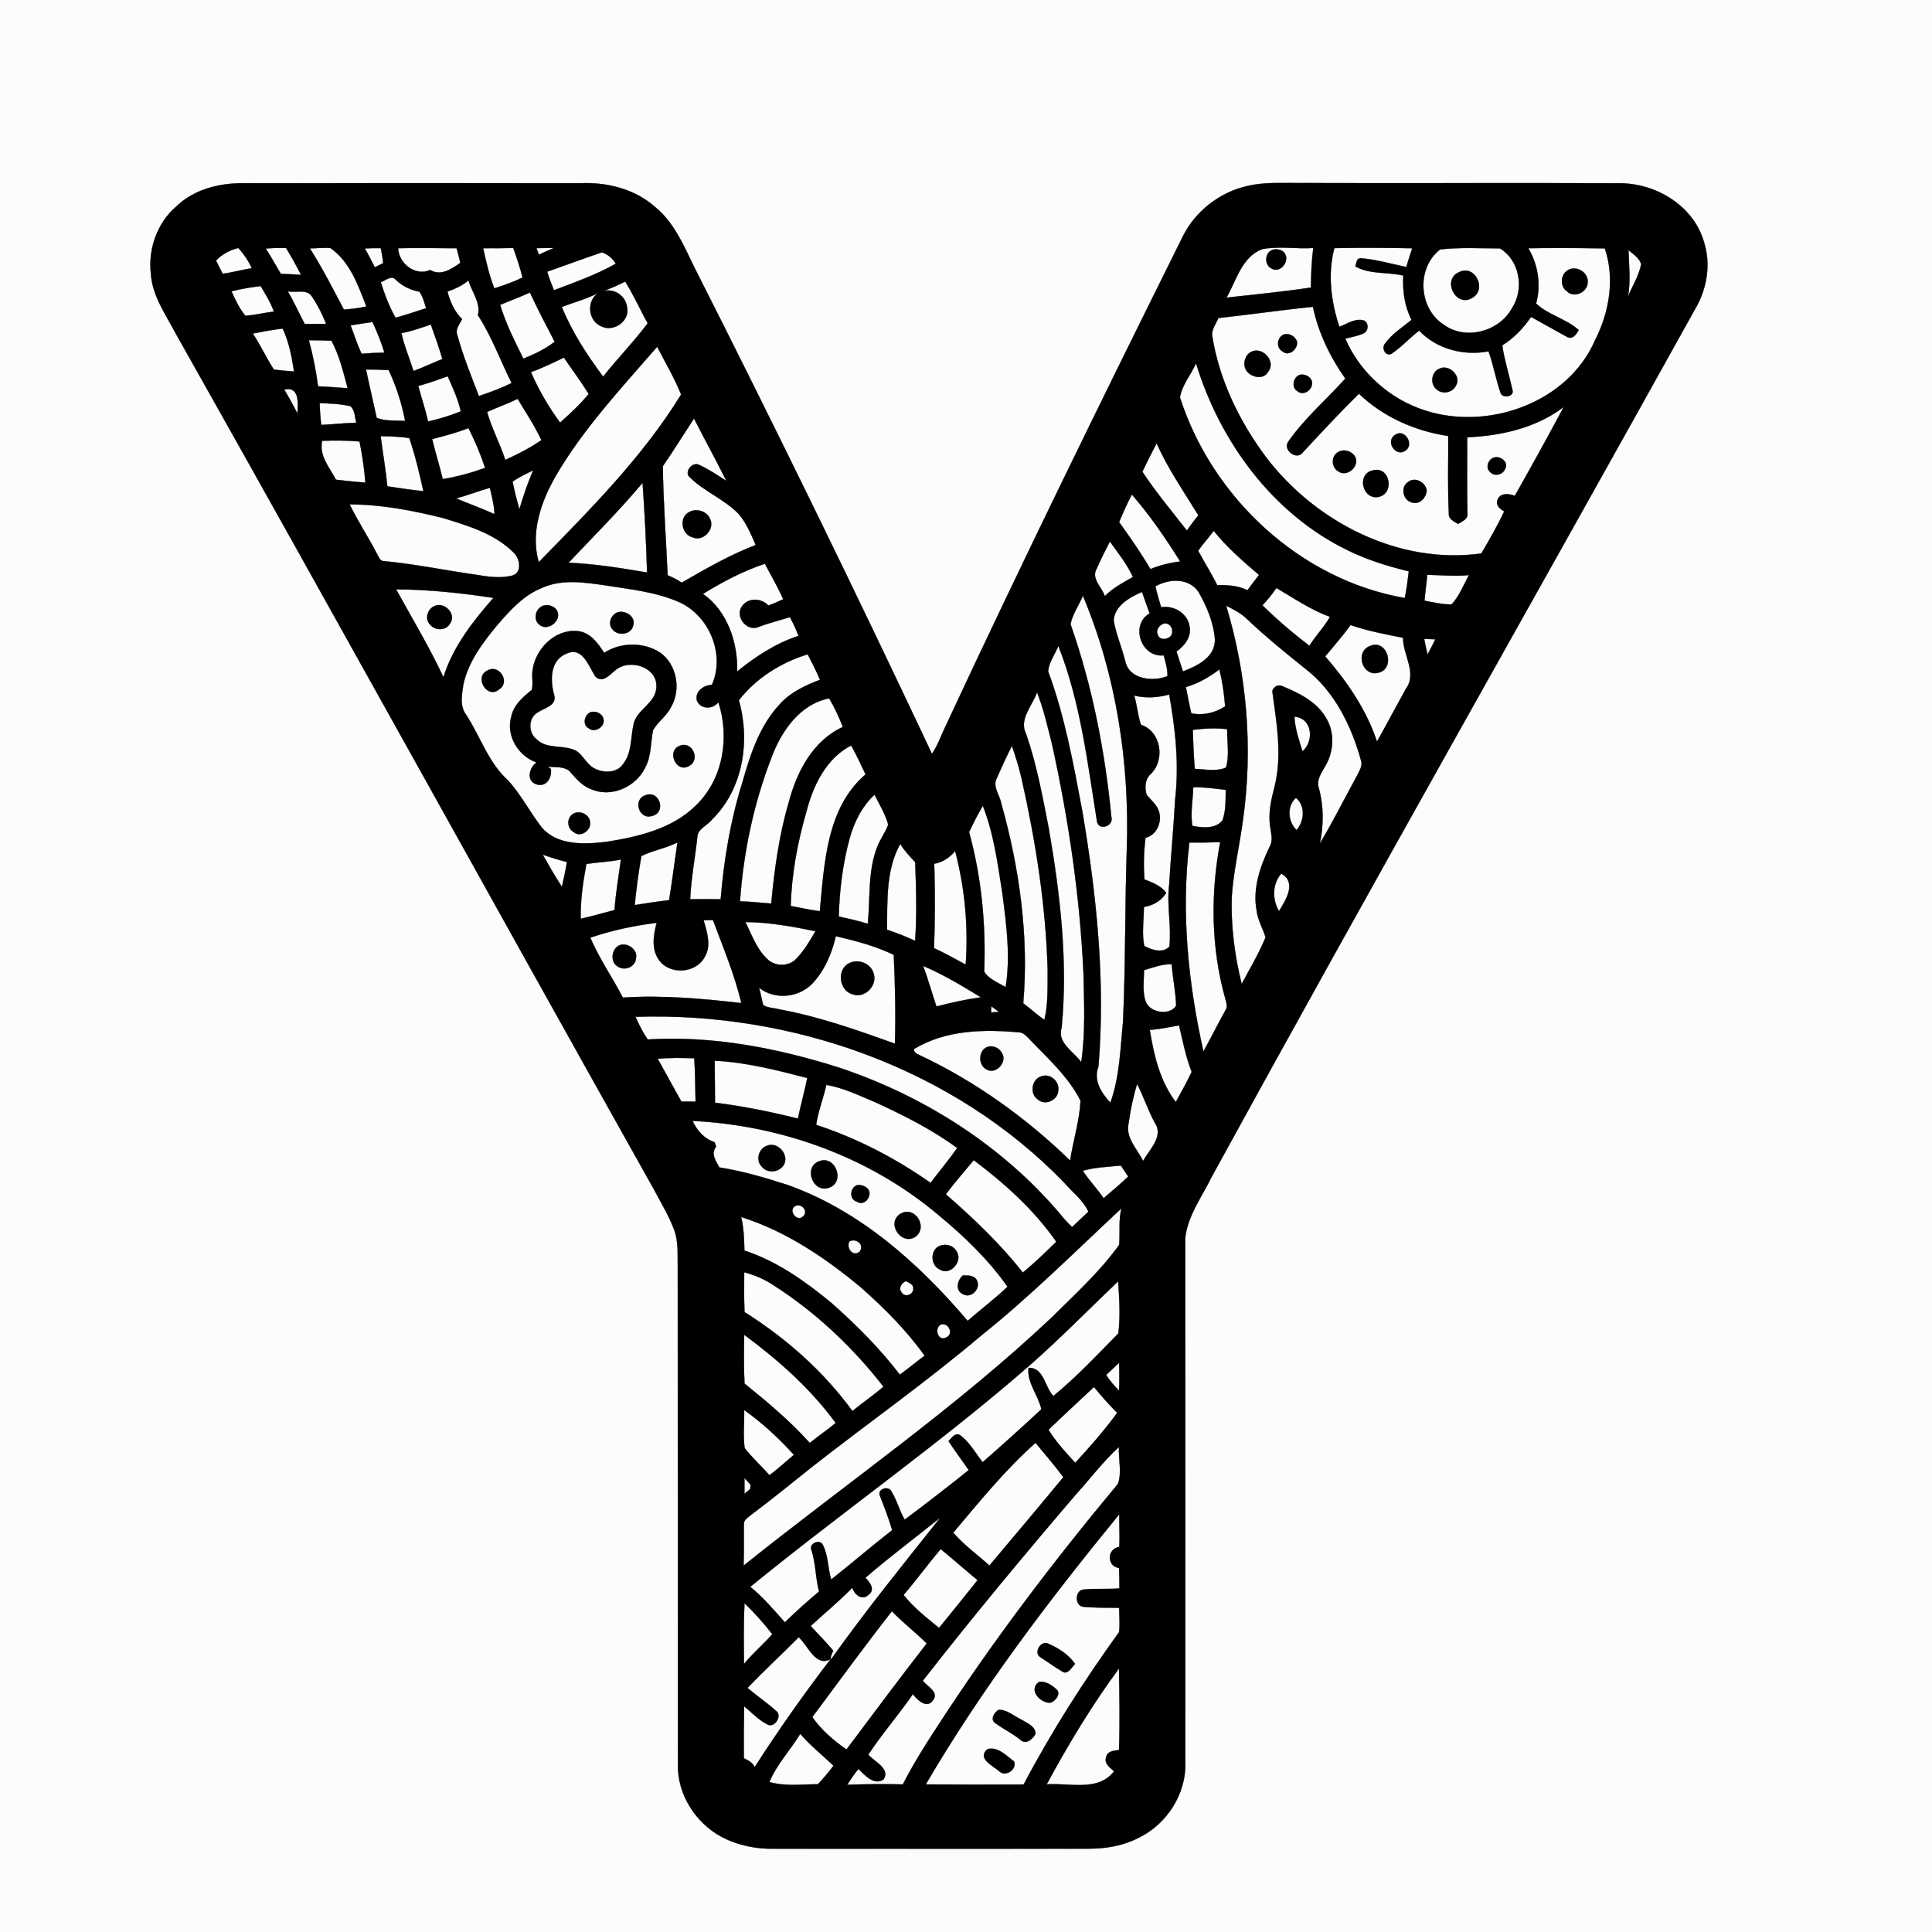 <?xml version="1.0" encoding="UTF-8" ?>
<!DOCTYPE svg PUBLIC "-//W3C//DTD SVG 1.1//EN" "http://www.w3.org/Graphics/SVG/1.1/DTD/svg11.dtd">
<svg width="1024pt" height="1024pt" viewBox="0 0 1024 1024" version="1.1" xmlns="http://www.w3.org/2000/svg">
<rect x="0" y="0" width="1024" height="1024" fill="#808080" stroke="none"/>
<g id="#fbfdfdff">
<path fill="#fbfdfd" stroke="#fbfdfd" stroke-width="0.094" opacity="1.00" d=" M 0.00 0.00 L 1024.00 0.00 L 1024.00 1024.00 L 0.00 1024.00 L 0.00 0.00 M 93.45 109.43 C 83.32 118.08 78.50 131.89 79.95 145.02 C 80.70 156.82 87.85 166.68 93.17 176.82 C 178.10 327.47 261.62 478.90 346.22 629.73 C 350.03 636.98 354.39 644.00 357.26 651.69 C 359.74 658.17 359.05 665.22 359.21 672.01 C 359.33 759.68 359.22 847.36 359.31 935.04 C 358.92 950.92 368.59 966.11 382.43 973.56 C 391.16 978.18 401.15 980.14 410.99 979.86 C 466.35 979.86 521.70 979.96 577.06 979.83 C 586.07 979.84 595.19 978.33 603.26 974.18 C 618.34 967.00 628.85 950.81 628.22 933.98 C 628.26 841.31 628.27 748.65 628.20 655.99 C 629.60 644.22 636.99 634.44 642.06 624.04 C 726.31 470.16 813.00 317.63 898.18 164.27 C 904.69 153.48 907.04 140.10 903.04 127.98 C 897.44 108.84 877.42 96.98 858.07 97.13 C 801.05 96.89 744.02 97.22 687.00 97.01 C 678.45 97.03 669.76 96.58 661.37 98.52 C 646.55 101.77 633.34 112.01 626.73 125.70 C 584.21 211.28 542.09 297.08 501.73 383.71 C 499.10 388.97 497.28 394.68 493.96 399.57 C 453.14 312.87 411.08 226.76 367.81 141.26 C 362.34 129.98 357.21 117.86 347.24 109.73 C 336.62 100.24 321.99 96.57 307.99 97.10 C 248.32 97.05 188.64 97.07 128.97 97.11 C 116.22 97.02 102.81 100.31 93.45 109.43 Z" />
<path fill="#fbfdfd" stroke="#fbfdfd" stroke-width="0.094" opacity="1.00" d=" M 140.84 131.73 C 144.42 131.46 148.01 131.26 151.60 131.46 C 154.50 136.07 157.07 140.87 159.60 145.68 C 156.02 145.43 152.43 145.29 148.84 145.14 C 146.16 140.68 143.71 136.08 140.84 131.73 Z" />
<path fill="#fbfdfd" stroke="#fbfdfd" stroke-width="0.094" opacity="1.00" d=" M 284.34 131.52 C 287.43 131.50 290.53 131.45 293.63 131.40 C 290.93 132.56 288.27 133.77 285.61 135.00 C 285.18 133.83 284.76 132.68 284.34 131.52 Z" />
<path fill="#fbfdfd" stroke="#fbfdfd" stroke-width="0.094" opacity="1.00" d=" M 669.00 132.03 C 677.89 130.36 687.06 132.00 696.06 131.44 C 695.17 138.40 694.89 145.41 694.79 152.42 C 679.94 154.65 665.00 156.10 650.08 157.76 C 655.32 148.61 658.12 136.20 669.00 132.03 M 675.31 132.22 C 670.51 132.92 669.61 140.02 673.81 142.24 C 678.41 145.23 683.87 138.44 680.89 134.22 C 679.65 132.43 677.33 131.96 675.31 132.22 Z" />
<path fill="#fbfdfd" stroke="#fbfdfd" stroke-width="0.094" opacity="1.00" d=" M 707.23 131.51 C 720.99 131.22 734.76 131.33 748.52 131.57 C 747.37 134.85 746.42 138.19 745.37 141.51 C 737.26 139.86 729.23 137.47 720.96 136.84 C 718.79 137.10 719.00 139.65 718.31 141.18 C 725.94 145.57 735.40 144.02 743.78 146.07 C 743.30 154.15 744.46 162.27 748.15 169.55 C 743.33 173.53 737.79 176.93 734.11 182.07 C 732.01 184.36 734.35 189.17 737.52 187.51 C 742.80 183.95 747.11 179.11 752.18 175.23 C 761.49 185.04 775.85 188.73 788.95 186.21 C 791.51 193.26 792.77 200.70 795.18 207.78 C 795.79 211.46 803.08 210.46 801.57 206.46 C 799.86 198.64 797.38 190.99 796.22 183.05 C 802.38 179.22 807.43 173.94 811.49 167.96 C 817.81 171.46 824.14 174.96 830.44 178.51 C 833.46 180.23 835.47 177.26 836.74 174.93 C 830.12 168.91 820.52 166.97 814.17 160.86 C 816.87 150.95 815.25 140.37 810.03 131.56 C 823.55 131.35 837.07 131.42 850.60 131.66 C 856.02 147.69 852.97 165.56 845.39 180.38 C 830.96 213.55 788.76 228.38 755.39 217.58 C 736.69 211.65 720.84 197.52 713.02 179.51 C 716.24 178.59 719.63 178.13 722.68 176.69 C 725.74 175.52 725.53 169.97 722.02 169.65 C 717.62 168.93 713.82 171.76 709.89 173.21 C 705.44 159.93 703.60 145.22 707.23 131.51 M 832.46 142.56 C 827.31 144.01 826.14 151.43 830.55 154.45 C 834.37 158.20 841.30 154.91 841.51 149.80 C 842.05 145.12 836.85 141.21 832.46 142.56 M 763.26 195.27 C 758.91 196.60 757.77 202.97 761.02 205.97 C 763.88 209.23 769.66 208.39 771.59 204.52 C 774.86 199.63 768.37 193.07 763.26 195.27 Z" />
<path fill="#fbfdfd" stroke="#fbfdfd" stroke-width="0.094" opacity="1.00" d=" M 114.50 138.10 C 117.68 134.73 121.82 132.51 126.30 131.43 C 129.23 134.61 131.66 138.21 133.47 142.14 C 128.30 142.97 123.24 144.42 118.04 145.09 C 116.84 142.77 115.59 140.47 114.50 138.10 Z" />
<path fill="#fbfdfd" stroke="#fbfdfd" stroke-width="0.094" opacity="1.00" d=" M 164.25 131.66 C 167.83 131.49 171.41 131.31 175.00 131.39 C 185.56 138.66 189.72 151.05 194.20 162.44 C 190.27 163.28 186.29 163.86 182.27 164.07 C 176.47 153.16 170.88 142.11 164.25 131.66 Z" />
<path fill="#fbfdfd" stroke="#fbfdfd" stroke-width="0.094" opacity="1.00" d=" M 193.37 131.67 C 196.18 131.52 199.00 131.46 201.82 131.52 C 202.37 134.16 202.85 136.81 203.08 139.50 C 201.60 140.22 200.13 140.94 198.65 141.65 C 196.86 138.33 195.26 134.93 193.37 131.67 Z" />
<path fill="#fbfdfd" stroke="#fbfdfd" stroke-width="0.094" opacity="1.00" d=" M 211.00 131.54 C 221.33 131.36 231.66 131.50 241.98 131.56 C 242.69 134.14 243.44 136.71 243.98 139.34 C 239.33 142.56 233.66 146.50 228.03 143.11 C 220.15 146.60 211.35 139.74 211.00 131.54 Z" />
<path fill="#fbfdfd" stroke="#fbfdfd" stroke-width="0.094" opacity="1.00" d=" M 256.08 131.56 C 261.41 131.54 266.73 131.56 272.06 131.45 C 273.88 136.59 275.62 141.77 276.97 147.07 C 272.17 149.48 267.08 151.18 261.99 152.85 C 259.31 145.97 257.66 138.76 256.08 131.56 Z" />
<path fill="#fbfdfd" stroke="#fbfdfd" stroke-width="0.094" opacity="1.00" d=" M 763.27 132.20 C 773.66 131.02 784.46 131.59 794.99 131.66 C 805.58 137.92 808.04 153.34 801.37 163.36 C 794.77 175.61 777.14 180.51 765.60 172.36 C 751.82 163.87 750.48 142.16 763.27 132.20 M 773.32 144.26 C 764.24 148.09 771.42 162.96 780.02 158.03 C 788.44 153.79 781.97 139.91 773.32 144.26 Z" />
<path fill="#fbfdfd" stroke="#fbfdfd" stroke-width="0.094" opacity="1.00" d=" M 863.13 132.58 C 865.62 134.75 869.00 136.70 869.85 140.09 C 868.67 146.12 865.29 151.47 862.90 157.08 C 864.29 148.94 863.41 140.75 863.13 132.58 Z" />
<path fill="#fbfdfd" stroke="#fbfdfd" stroke-width="0.094" opacity="1.00" d=" M 290.02 144.00 C 299.68 140.59 309.32 137.04 319.00 133.74 C 322.10 134.73 324.73 136.96 326.38 139.76 C 316.03 145.66 304.72 149.60 293.62 153.82 C 292.31 150.59 290.99 147.35 290.02 144.00 Z" />
<path fill="#fbfdfd" stroke="#fbfdfd" stroke-width="0.094" opacity="1.00" d=" M 201.83 149.60 C 204.30 148.76 207.33 145.64 209.73 148.22 C 213.21 151.65 217.58 153.70 222.34 154.64 C 224.15 157.25 224.89 160.39 225.85 163.37 C 220.47 165.11 215.10 166.90 209.66 168.42 C 206.27 162.51 203.87 156.08 201.83 149.60 Z" />
<path fill="#fbfdfd" stroke="#fbfdfd" stroke-width="0.094" opacity="1.00" d=" M 237.16 154.57 C 241.12 153.08 245.08 151.43 248.29 148.59 C 250.02 154.70 254.95 160.46 253.31 167.07 C 260.64 178.27 265.18 191.08 271.18 203.02 C 265.59 205.79 259.72 207.94 253.81 209.93 C 249.72 199.27 245.39 188.64 242.38 177.61 C 241.14 174.43 243.65 171.78 244.93 169.11 C 240.84 165.23 238.59 159.93 237.16 154.57 Z" />
<path fill="#fbfdfd" stroke="#fbfdfd" stroke-width="0.094" opacity="1.00" d=" M 319.94 154.23 C 323.82 152.74 327.68 151.16 331.37 149.22 C 335.83 156.33 339.20 164.03 343.30 171.33 C 335.95 181.18 327.29 189.98 319.67 199.63 C 311.12 188.15 303.17 175.96 297.75 162.67 C 304.11 160.33 310.67 158.47 316.76 155.46 C 310.62 159.92 311.85 170.41 318.96 173.06 C 325.40 176.16 334.01 169.96 332.35 162.81 C 331.67 156.88 325.79 152.81 319.94 154.23 Z" />
<path fill="#fbfdfd" stroke="#fbfdfd" stroke-width="0.094" opacity="1.00" d=" M 122.68 154.42 C 127.76 153.08 132.97 152.26 138.18 151.62 C 140.73 156.03 143.54 160.33 145.15 165.20 C 140.08 165.68 135.12 167.07 130.04 167.35 C 126.83 163.53 124.75 158.92 122.68 154.42 Z" />
<path fill="#fbfdfd" stroke="#fbfdfd" stroke-width="0.094" opacity="1.00" d=" M 152.50 154.34 C 156.74 155.44 162.98 152.77 165.51 157.44 C 168.50 161.86 170.89 166.67 172.85 171.63 C 169.06 171.68 165.27 171.77 161.49 171.70 C 158.46 165.92 155.81 159.96 152.50 154.34 Z" />
<path fill="#fbfdfd" stroke="#fbfdfd" stroke-width="0.094" opacity="1.00" d=" M 265.09 161.58 C 270.33 159.36 275.70 157.44 280.87 155.03 C 284.95 163.87 289.50 172.48 293.98 181.12 C 289.02 185.07 283.23 187.72 277.40 190.10 C 272.80 180.83 268.07 171.53 265.09 161.58 Z" />
<path fill="#fbfdfd" stroke="#fbfdfd" stroke-width="0.094" opacity="1.00" d=" M 645.78 168.56 C 662.50 166.75 679.15 164.29 695.89 162.61 C 698.77 176.40 704.98 189.18 713.05 200.67 C 703.04 211.78 691.48 221.64 682.90 233.97 C 679.54 238.50 687.40 244.39 690.66 239.64 C 700.35 229.16 710.10 218.71 720.26 208.66 C 733.09 221.00 750.09 228.47 767.59 231.08 C 767.70 244.75 767.23 258.43 767.91 272.09 C 767.65 275.12 770.67 276.36 772.80 277.69 C 774.91 276.33 778.25 275.19 777.76 272.02 C 777.47 258.61 777.68 245.19 777.65 231.77 C 795.64 230.97 814.25 226.81 828.81 215.69 C 820.40 231.53 811.66 247.21 802.86 262.84 C 799.79 261.50 794.90 261.16 793.67 265.07 C 792.62 267.89 795.10 269.84 797.28 271.01 C 793.69 278.69 789.42 286.05 785.14 293.36 C 741.48 299.42 697.61 276.93 671.31 242.70 C 656.99 223.58 646.14 201.43 642.44 177.69 C 642.28 174.35 644.55 171.53 645.78 168.56 M 680.39 177.31 C 676.83 178.83 676.21 184.33 679.78 186.24 C 683.10 189.31 688.18 184.80 687.44 180.99 C 686.44 178.23 683.25 176.39 680.39 177.31 M 663.37 186.39 C 659.04 188.32 658.12 195.19 662.08 197.96 C 664.96 200.34 670.12 200.83 672.11 197.06 C 676.55 191.77 669.32 183.59 663.37 186.39 M 688.20 198.98 C 685.31 200.65 684.49 205.52 687.68 207.33 C 690.51 209.77 694.83 207.28 695.34 203.93 C 696.27 200.21 691.20 197.42 688.20 198.98 M 739.45 230.50 C 734.08 233.85 739.73 242.46 744.81 238.89 C 749.92 235.70 744.48 226.86 739.45 230.50 M 709.44 239.51 C 705.41 241.49 705.51 247.62 709.29 249.82 C 713.52 252.88 719.65 248.15 718.73 243.32 C 717.74 239.58 712.77 237.54 709.44 239.51 M 792.36 242.39 C 789.01 242.87 786.96 247.82 789.80 250.18 C 792.11 252.72 796.48 251.69 797.72 248.56 C 799.81 245.28 795.60 241.67 792.36 242.39 M 727.37 249.38 C 718.78 251.44 722.32 265.42 730.97 263.30 C 739.45 261.15 736.49 246.57 727.37 249.38 M 746.47 255.36 C 741.79 258.20 743.75 265.79 748.98 266.45 C 752.84 267.32 755.90 263.55 756.20 260.03 C 755.68 255.72 750.13 252.57 746.47 255.36 Z" />
<path fill="#fbfdfd" stroke="#fbfdfd" stroke-width="0.094" opacity="1.00" d=" M 185.82 172.45 C 189.68 171.76 193.57 171.26 197.45 170.68 C 199.87 175.95 202.07 181.33 203.75 186.90 C 199.70 186.97 195.65 187.15 191.61 187.49 C 189.36 182.60 187.74 177.46 185.82 172.45 Z" />
<path fill="#fbfdfd" stroke="#fbfdfd" stroke-width="0.094" opacity="1.00" d=" M 212.76 176.57 C 218.10 175.58 223.22 173.75 228.35 171.99 C 230.49 178.05 232.70 184.10 234.47 190.29 C 229.32 192.31 224.36 194.76 219.16 196.65 C 217.06 189.94 214.26 183.44 212.76 176.57 Z" />
<path fill="#fbfdfd" stroke="#fbfdfd" stroke-width="0.094" opacity="1.00" d=" M 133.98 176.78 C 139.24 175.76 144.51 174.72 149.84 174.16 C 153.18 181.33 154.69 189.15 155.84 196.92 C 152.27 196.66 148.70 196.34 145.15 195.87 C 141.15 189.67 138.06 182.93 133.98 176.78 Z" />
<path fill="#fbfdfd" stroke="#fbfdfd" stroke-width="0.094" opacity="1.00" d=" M 163.71 180.33 C 167.71 180.33 171.70 180.42 175.70 180.57 C 179.89 188.44 182.00 197.22 184.26 205.79 C 179.03 205.40 173.80 204.98 168.56 204.76 C 167.52 196.51 165.86 188.36 163.71 180.33 Z" />
<path fill="#fbfdfd" stroke="#fbfdfd" stroke-width="0.094" opacity="1.00" d=" M 348.31 183.78 C 352.63 192.18 357.48 200.33 361.00 209.11 C 340.57 242.33 312.68 270.18 285.56 297.95 C 281.01 282.39 286.73 265.97 294.46 252.42 C 309.15 227.18 329.29 205.74 348.31 183.78 Z" />
<path fill="#fbfdfd" stroke="#fbfdfd" stroke-width="0.094" opacity="1.00" d=" M 281.42 197.25 C 287.40 195.04 293.15 192.30 298.88 189.52 C 303.24 195.97 307.95 202.18 312.03 208.81 C 307.47 214.36 302.19 219.22 296.86 224.01 C 290.76 215.69 285.50 206.72 281.42 197.25 Z" />
<path fill="#fbfdfd" stroke="#fbfdfd" stroke-width="0.094" opacity="1.00" d=" M 633.93 192.57 C 646.63 234.19 674.63 272.41 714.33 291.67 C 724.58 296.74 735.61 300.12 746.70 302.82 C 746.11 307.55 745.56 312.29 744.56 316.96 C 689.16 307.37 642.39 263.69 625.40 210.63 C 626.44 204.12 631.23 198.58 633.93 192.57 Z" />
<path fill="#fbfdfd" stroke="#fbfdfd" stroke-width="0.094" opacity="1.00" d=" M 193.98 195.82 C 197.99 195.82 202.00 195.92 206.00 196.17 C 210.06 204.71 212.97 213.84 214.73 223.13 C 209.73 222.74 204.33 223.35 199.65 221.47 C 197.81 212.92 195.77 204.39 193.98 195.82 Z" />
<path fill="#fbfdfd" stroke="#fbfdfd" stroke-width="0.094" opacity="1.00" d=" M 221.68 204.57 C 226.96 203.11 232.15 201.33 237.28 199.40 C 239.95 205.45 242.81 211.51 244.23 218.02 C 238.62 220.32 232.81 222.06 226.90 223.40 C 225.46 217.04 223.37 210.86 221.68 204.57 Z" />
<path fill="#fbfdfd" stroke="#fbfdfd" stroke-width="0.094" opacity="1.00" d=" M 150.66 206.52 C 158.79 204.49 158.00 213.77 157.63 219.10 C 155.43 214.83 153.16 210.61 150.66 206.52 Z" />
<path fill="#fbfdfd" stroke="#fbfdfd" stroke-width="0.094" opacity="1.00" d=" M 258.16 218.34 C 263.50 215.91 269.07 213.99 274.35 211.40 C 278.71 218.59 283.37 225.65 286.97 233.27 C 280.97 237.45 274.43 240.75 267.80 243.78 C 265.00 235.14 260.64 227.09 258.16 218.34 Z" />
<path fill="#fbfdfd" stroke="#fbfdfd" stroke-width="0.094" opacity="1.00" d=" M 169.43 213.66 C 174.89 213.83 180.40 214.04 185.73 215.29 C 188.17 217.35 188.10 221.14 188.79 224.09 C 182.61 224.20 176.46 224.96 170.28 225.21 C 169.79 221.38 169.52 217.52 169.43 213.66 Z" />
<path fill="#fbfdfd" stroke="#fbfdfd" stroke-width="0.094" opacity="1.00" d=" M 351.31 247.10 C 357.01 238.80 362.33 230.23 367.83 221.79 C 373.46 232.87 379.48 243.75 384.99 254.89 C 380.31 251.86 375.64 248.73 370.57 246.40 C 366.95 244.47 362.16 250.40 365.80 253.13 C 373.50 260.68 384.07 264.66 391.57 272.47 C 395.65 277.25 398.08 283.16 400.53 288.87 C 386.77 294.12 374.01 301.52 361.28 308.84 C 359.00 307.18 356.44 306.00 353.86 304.91 C 353.02 285.65 351.55 266.37 351.31 247.10 M 365.41 271.34 C 359.63 274.11 361.17 283.36 367.15 284.80 C 372.54 287.25 378.82 280.68 376.51 275.39 C 374.99 271.10 369.32 269.16 365.41 271.34 Z" />
<path fill="#fbfdfd" stroke="#fbfdfd" stroke-width="0.094" opacity="1.00" d=" M 229.06 232.71 C 235.56 231.09 242.04 229.30 248.31 226.93 C 251.75 233.72 254.76 240.76 257.09 248.01 C 249.81 250.63 242.32 252.69 234.68 253.94 C 232.95 246.83 230.73 239.84 229.06 232.71 Z" />
<path fill="#fbfdfd" stroke="#fbfdfd" stroke-width="0.094" opacity="1.00" d=" M 201.76 231.21 C 206.83 231.12 211.90 231.52 216.93 232.14 C 220.06 241.35 222.33 250.83 224.40 260.33 C 218.00 259.72 211.66 258.69 205.30 257.74 C 204.44 248.86 202.88 240.06 201.76 231.21 Z" />
<path fill="#fbfdfd" stroke="#fbfdfd" stroke-width="0.094" opacity="1.00" d=" M 170.76 233.63 C 177.36 233.35 183.98 233.46 190.57 233.98 C 192.02 241.19 193.11 248.48 193.65 255.82 C 188.44 255.41 183.24 254.88 178.05 254.26 C 174.66 247.76 168.96 241.57 170.76 233.63 Z" />
<path fill="#fbfdfd" stroke="#fbfdfd" stroke-width="0.094" opacity="1.00" d=" M 605.47 250.01 C 607.93 244.96 610.39 239.92 613.02 234.97 C 619.05 248.43 627.45 260.56 635.14 273.07 C 633.06 275.73 630.99 278.42 629.06 281.20 C 621.04 270.93 612.64 260.90 605.47 250.01 Z" />
<path fill="#fbfdfd" stroke="#fbfdfd" stroke-width="0.094" opacity="1.00" d=" M 271.69 255.20 C 275.15 252.96 278.83 251.06 282.56 249.30 C 279.71 256.03 277.36 262.95 275.26 269.95 C 273.92 265.07 272.61 260.18 271.69 255.20 Z" />
<path fill="#fbfdfd" stroke="#fbfdfd" stroke-width="0.094" opacity="1.00" d=" M 301.34 298.26 C 314.54 284.25 328.24 270.68 340.58 255.88 C 341.68 271.71 342.52 287.58 342.96 303.44 C 329.18 301.11 315.32 298.86 301.34 298.26 Z" />
<path fill="#fbfdfd" stroke="#fbfdfd" stroke-width="0.094" opacity="1.00" d=" M 241.78 264.17 C 247.81 262.55 253.63 260.23 259.65 258.56 C 260.69 263.17 261.97 267.76 262.10 272.52 C 255.43 269.46 248.52 267.03 241.78 264.17 Z" />
<path fill="#fbfdfd" stroke="#fbfdfd" stroke-width="0.094" opacity="1.00" d=" M 593.15 276.73 C 595.20 271.77 597.42 266.86 599.91 262.09 C 609.50 273.12 617.78 285.24 625.54 297.60 C 620.12 298.27 614.79 299.55 609.74 301.64 C 604.69 293.03 598.98 284.83 593.15 276.73 Z" />
<path fill="#fbfdfd" stroke="#fbfdfd" stroke-width="0.094" opacity="1.00" d=" M 185.31 267.34 C 201.96 267.32 218.47 270.52 234.58 274.49 C 247.88 278.58 262.12 282.74 272.21 292.84 C 275.72 295.94 276.93 303.99 271.15 305.15 C 264.98 306.62 258.55 305.70 252.39 304.64 C 236.09 302.33 219.94 298.95 203.53 297.41 C 201.51 297.49 200.87 295.39 200.03 293.97 C 195.40 284.94 189.75 276.47 185.31 267.34 Z" />
<path fill="#fbfdfd" stroke="#fbfdfd" stroke-width="0.094" opacity="1.00" d=" M 635.04 291.93 C 637.55 288.22 640.65 284.97 643.29 281.36 C 650.33 290.12 658.80 297.47 667.33 304.73 C 665.23 307.40 663.18 310.12 661.17 312.85 C 656.22 310.37 650.63 310.03 645.19 310.16 C 642.05 303.95 638.35 298.05 635.04 291.93 Z" />
<path fill="#fbfdfd" stroke="#fbfdfd" stroke-width="0.094" opacity="1.00" d=" M 581.31 301.33 C 583.40 296.45 585.85 291.74 588.26 287.02 C 592.65 293.06 597.31 299.00 600.49 305.81 C 595.28 308.83 589.81 311.61 585.58 315.99 C 584.04 311.18 578.09 306.59 581.31 301.33 Z" />
<path fill="#fbfdfd" stroke="#fbfdfd" stroke-width="0.094" opacity="1.00" d=" M 372.59 314.76 C 382.96 308.39 393.83 302.62 405.41 298.80 C 408.68 305.06 412.30 311.15 415.14 317.62 C 412.54 318.83 409.93 319.99 407.23 320.94 C 403.48 316.91 396.61 316.63 393.28 321.31 C 389.49 326.57 395.44 334.55 401.55 332.49 C 407.11 330.26 412.95 328.88 418.66 327.11 C 420.42 330.31 421.97 333.63 423.23 337.06 C 411.15 340.92 400.48 348.00 390.69 355.92 C 391.16 340.54 385.55 323.92 372.59 314.76 Z" />
<path fill="#fbfdfd" stroke="#fbfdfd" stroke-width="0.094" opacity="1.00" d=" M 756.45 304.66 C 763.84 304.77 771.23 305.59 778.61 304.80 C 775.67 310.05 773.53 315.93 769.35 320.37 C 764.51 320.39 759.74 319.28 755.01 318.38 C 755.37 313.79 756.12 309.25 756.45 304.66 Z" />
<path fill="#fbfdfd" stroke="#fbfdfd" stroke-width="0.094" opacity="1.00" d=" M 612.39 310.75 C 619.63 306.65 630.10 306.13 635.25 313.74 C 639.66 321.45 643.31 330.07 643.94 339.01 C 644.03 348.45 634.54 353.02 626.98 355.87 C 625.80 352.36 624.68 348.84 623.55 345.32 C 627.73 342.35 631.53 337.69 630.52 332.22 C 629.61 325.12 622.21 320.77 615.41 321.83 C 614.30 318.16 613.23 314.49 612.39 310.75 Z" />
<path fill="#fbfdfd" stroke="#fbfdfd" stroke-width="0.094" opacity="1.00" d=" M 287.55 311.47 C 297.78 306.93 309.25 308.60 319.96 310.11 C 333.43 312.29 347.34 313.55 359.96 319.13 C 375.91 326.23 384.54 346.90 377.31 363.02 C 372.89 363.02 367.99 366.73 369.45 371.54 C 371.56 376.12 377.91 375.98 380.76 372.19 C 386.86 390.82 383.30 412.98 368.88 426.88 C 356.36 439.34 338.20 443.55 321.31 446.21 C 309.83 447.57 295.61 448.27 287.25 438.72 C 280.92 430.64 276.26 421.32 269.31 413.68 C 258.87 404.32 254.63 390.46 247.14 378.94 C 243.50 374.22 244.82 368.04 245.62 362.61 C 248.27 350.70 255.79 340.67 263.43 331.46 C 270.26 323.54 277.55 315.34 287.55 311.47 M 287.34 321.27 C 283.72 322.96 282.55 328.50 285.87 331.08 C 289.81 334.57 296.51 330.05 295.77 325.19 C 295.20 321.51 290.45 319.81 287.34 321.27 M 327.47 324.49 C 324.01 325.57 321.92 330.56 324.53 333.44 C 327.27 337.27 334.53 336.51 335.58 331.59 C 337.15 326.91 331.60 323.35 327.47 324.49 M 282.20 355.92 C 281.84 359.15 282.70 362.51 281.85 365.67 C 277.16 369.44 272.21 373.69 270.97 379.91 C 268.11 389.98 274.73 400.78 284.39 404.11 C 280.51 406.74 278.72 413.97 284.30 415.68 C 289.49 417.47 292.64 412.16 292.00 407.63 C 291.59 407.30 290.77 406.65 290.35 406.32 C 294.07 406.77 298.34 406.08 301.54 408.40 C 304.96 412.03 308.07 416.30 312.93 418.10 C 323.61 423.09 336.92 417.26 341.90 406.94 C 345.26 400.85 344.80 393.73 346.09 387.12 C 348.56 382.48 353.41 379.54 355.69 374.71 C 361.05 365.51 358.77 352.29 350.01 346.00 C 341.27 340.18 328.99 340.31 320.23 346.01 C 316.86 340.84 312.73 335.03 305.99 334.48 C 293.89 333.39 283.34 344.34 282.20 355.92 M 258.37 355.37 C 251.06 358.79 258.22 370.68 264.41 365.47 C 270.76 361.64 264.68 351.80 258.37 355.37 M 360.29 395.26 C 353.09 397.95 358.36 409.80 365.01 406.08 C 371.52 402.91 367.01 392.54 360.29 395.26 M 342.38 421.41 C 335.23 423.32 338.44 434.69 345.60 432.47 C 353.24 430.77 349.71 418.79 342.38 421.41 M 304.21 431.11 C 300.31 432.94 300.24 438.88 303.98 440.94 C 307.42 444.13 313.15 440.39 312.79 436.10 C 312.75 432.00 307.72 429.37 304.21 431.11 Z" />
<path fill="#fbfdfd" stroke="#fbfdfd" stroke-width="0.094" opacity="1.00" d=" M 676.53 311.63 C 685.79 317.07 694.75 323.25 704.93 326.94 C 701.82 332.43 697.32 336.93 694.00 342.28 C 685.28 335.62 676.92 328.52 669.11 320.81 C 671.87 318.00 674.25 314.84 676.53 311.63 Z" />
<path fill="#fbfdfd" stroke="#fbfdfd" stroke-width="0.094" opacity="1.00" d=" M 209.94 312.38 C 227.24 312.41 244.44 314.31 261.52 316.89 C 250.58 329.40 240.06 342.80 235.03 358.92 C 227.56 342.98 218.46 327.80 209.94 312.38 M 230.28 321.23 C 226.53 322.79 225.02 328.02 227.94 331.06 C 230.68 334.33 236.40 334.42 238.55 330.43 C 242.19 325.54 235.43 318.67 230.28 321.23 Z" />
<path fill="#fbfdfd" stroke="#fbfdfd" stroke-width="0.094" opacity="1.00" d=" M 590.26 328.97 C 590.68 321.05 598.79 316.54 605.28 313.73 C 606.61 317.53 607.95 321.33 609.33 325.12 C 598.80 331.20 604.90 348.72 616.75 347.33 C 617.81 350.92 618.85 354.57 618.80 358.35 C 611.16 361.52 598.51 360.14 596.45 350.60 C 594.63 343.32 591.61 336.35 590.26 328.97 Z" />
<path fill="#fbfdfd" stroke="#fbfdfd" stroke-width="0.094" opacity="1.00" d=" M 567.39 330.81 C 568.47 325.50 571.89 320.76 573.95 315.71 C 591.71 357.93 598.75 404.32 597.23 449.99 C 596.21 480.41 596.60 510.88 595.24 541.29 C 593.80 555.75 593.53 570.64 588.52 584.45 C 583.75 579.35 579.32 572.46 582.20 565.31 C 585.95 520.18 581.24 474.73 573.69 430.20 C 568.97 405.10 564.41 379.79 555.52 355.77 C 556.00 350.95 559.14 346.79 560.96 342.37 C 572.73 372.15 576.43 404.28 581.48 435.69 C 582.66 440.43 590.31 437.82 589.06 433.11 C 585.68 398.37 578.98 363.79 567.39 330.81 Z" />
<path fill="#fbfdfd" stroke="#fbfdfd" stroke-width="0.094" opacity="1.00" d=" M 649.90 321.05 C 653.84 322.96 657.77 325.02 660.94 328.09 C 671.05 337.72 681.94 346.48 692.83 355.20 C 707.66 367.06 716.31 384.89 721.31 402.85 C 722.47 405.83 720.40 408.60 719.22 411.20 C 712.65 423.15 706.55 435.39 699.56 447.10 C 701.53 437.45 701.66 427.54 699.07 417.98 C 697.42 413.37 700.55 409.43 702.64 405.64 C 707.04 398.01 707.48 387.88 702.69 380.31 C 697.79 371.88 688.57 367.39 679.91 363.79 C 677.66 362.52 675.01 363.89 674.35 366.24 C 676.55 382.85 679.71 400.04 675.63 416.63 C 673.79 423.60 672.10 430.85 673.23 438.08 C 673.66 441.67 674.93 445.54 672.89 448.89 C 668.00 459.15 663.98 470.48 665.94 482.01 C 666.43 487.27 669.26 491.85 670.78 496.80 C 667.26 505.35 662.47 513.37 658.11 521.53 C 654.34 506.36 652.34 490.67 652.86 475.03 C 653.85 461.23 657.07 447.73 658.88 434.04 C 664.11 396.30 660.89 357.52 649.90 321.05 Z" />
<path fill="#fbfdfd" stroke="#fbfdfd" stroke-width="0.094" opacity="1.00" d=" M 617.22 330.43 C 619.68 330.12 621.64 332.62 621.28 334.98 C 621.39 338.77 614.65 340.30 613.59 336.33 C 612.46 333.72 614.64 330.92 617.22 330.43 Z" />
<path fill="#fbfdfd" stroke="#fbfdfd" stroke-width="0.094" opacity="1.00" d=" M 715.83 331.27 C 724.86 334.41 734.28 336.17 743.64 338.03 C 743.56 347.13 751.28 356.77 745.16 365.07 C 740.00 374.38 735.03 383.79 729.82 393.06 C 724.21 376.09 714.00 361.30 702.39 347.90 C 706.93 342.41 711.66 337.06 715.83 331.27 M 726.30 342.31 C 717.94 345.27 721.95 358.86 730.61 356.55 C 739.86 354.36 735.35 338.58 726.30 342.31 Z" />
<path fill="#fbfdfd" stroke="#fbfdfd" stroke-width="0.094" opacity="1.00" d=" M 754.86 338.64 C 756.82 338.70 758.78 338.76 760.76 338.83 C 759.45 341.54 758.09 344.22 756.65 346.87 C 755.92 344.15 755.34 341.40 754.86 338.64 Z" />
<path fill="#fbfdfd" stroke="#fbfdfd" stroke-width="0.094" opacity="1.00" d=" M 300.34 346.38 C 308.89 342.59 311.98 353.13 315.51 358.49 C 319.45 362.66 323.61 357.06 326.74 354.75 C 334.22 349.14 348.38 353.63 347.91 364.02 C 347.81 372.97 336.86 376.10 335.66 384.59 C 334.23 391.50 334.86 399.33 330.13 405.13 C 326.93 409.72 320.20 409.77 315.57 407.54 C 311.25 405.62 309.45 400.86 305.76 398.18 C 299.14 394.34 290.05 397.56 284.28 391.74 C 279.94 388.31 279.94 380.73 284.73 377.73 C 288.23 375.27 295.46 374.04 293.69 368.25 C 291.51 360.51 291.51 349.84 300.34 346.38 M 313.36 377.36 C 309.89 378.38 308.38 384.13 312.00 385.97 C 315.21 388.75 320.79 385.16 319.86 381.16 C 319.31 378.24 316.08 376.75 313.36 377.36 Z" />
<path fill="#fbfdfd" stroke="#fbfdfd" stroke-width="0.094" opacity="1.00" d=" M 391.61 371.13 C 400.73 359.40 413.97 351.12 428.09 346.79 C 430.41 351.22 432.63 355.70 434.64 360.29 C 427.05 363.20 419.38 366.68 413.77 372.76 C 402.78 384.18 397.74 399.68 393.51 414.60 C 387.19 434.72 383.70 455.64 381.97 476.63 C 376.58 476.52 371.19 476.56 365.80 476.63 C 366.30 465.60 368.38 454.72 369.59 443.76 C 369.72 439.18 374.91 437.62 377.36 434.36 C 393.89 418.22 397.74 392.76 391.61 371.13 Z" />
<path fill="#fbfdfd" stroke="#fbfdfd" stroke-width="0.094" opacity="1.00" d=" M 628.53 364.15 C 635.03 362.28 640.96 358.86 646.31 354.77 C 647.86 361.21 648.85 367.76 649.35 374.36 C 644.07 377.88 637.64 379.37 631.39 378.07 C 630.32 373.45 629.44 368.79 628.53 364.15 Z" />
<path fill="#fbfdfd" stroke="#fbfdfd" stroke-width="0.094" opacity="1.00" d=" M 543.90 389.14 C 539.80 381.30 547.20 374.08 549.66 366.89 C 553.13 375.79 555.25 385.13 557.59 394.37 C 566.37 434.20 572.33 474.72 574.26 515.48 C 574.60 531.30 575.39 547.28 573.07 562.99 C 569.05 557.28 560.12 552.78 562.69 544.69 C 566.09 509.42 561.87 473.85 555.87 439.08 C 552.58 422.28 549.51 405.36 543.90 389.14 Z" />
<path fill="#fbfdfd" stroke="#fbfdfd" stroke-width="0.094" opacity="1.00" d=" M 601.13 368.62 C 607.23 370.20 613.67 369.75 619.70 368.09 C 623.02 386.46 625.03 405.27 622.83 423.91 C 622.04 439.00 620.55 454.04 619.68 469.13 C 618.31 479.95 621.02 490.93 619.80 501.70 C 616.37 505.47 610.37 503.52 606.47 501.38 C 605.09 494.65 606.29 487.56 606.28 480.70 C 611.03 480.06 615.63 477.33 618.13 473.24 C 615.36 469.44 610.80 467.75 606.58 466.11 C 606.01 458.76 606.24 451.34 607.16 444.03 C 613.16 442.64 616.21 435.25 614.12 429.72 C 612.95 426.25 609.91 424.01 607.73 421.23 C 606.57 417.42 606.84 412.77 610.12 410.06 C 617.66 402.39 615.33 387.66 604.67 384.11 C 603.07 379.04 602.65 373.70 601.13 368.62 Z" />
<path fill="#fbfdfd" stroke="#fbfdfd" stroke-width="0.094" opacity="1.00" d=" M 408.77 401.84 C 413.93 387.76 423.79 373.25 439.45 370.14 C 442.36 374.94 444.68 380.07 446.74 385.29 C 430.92 392.54 422.33 409.00 418.11 425.10 C 412.92 442.61 410.48 460.77 408.77 478.91 C 403.25 478.49 397.75 477.84 392.21 477.73 C 394.01 451.81 399.43 426.10 408.77 401.84 Z" />
<path fill="#fbfdfd" stroke="#fbfdfd" stroke-width="0.094" opacity="1.00" d=" M 686.07 379.85 C 695.61 380.55 696.70 392.77 690.33 398.23 C 688.50 392.22 686.35 386.19 686.07 379.85 Z" />
<path fill="#fbfdfd" stroke="#fbfdfd" stroke-width="0.094" opacity="1.00" d=" M 632.19 386.85 C 638.23 386.07 644.35 385.75 650.42 386.46 C 650.36 393.18 651.72 400.36 649.82 406.82 C 644.79 409.06 638.66 407.76 633.23 407.49 C 632.69 400.62 632.42 393.73 632.19 386.85 Z" />
<path fill="#fbfdfd" stroke="#fbfdfd" stroke-width="0.094" opacity="1.00" d=" M 427.36 430.37 C 430.92 416.43 437.78 402.04 451.12 395.11 C 453.94 400.07 456.29 405.28 458.76 410.43 C 438.05 428.23 436.91 457.77 434.53 482.97 C 429.32 482.32 424.21 481.10 419.06 480.18 C 419.60 463.30 422.65 446.57 427.36 430.37 Z" />
<path fill="#fbfdfd" stroke="#fbfdfd" stroke-width="0.094" opacity="1.00" d=" M 528.32 412.41 C 530.86 406.65 533.45 400.91 536.34 395.32 C 538.33 400.98 540.09 406.72 541.45 412.58 C 548.94 445.89 554.32 479.82 555.28 514.00 C 555.20 522.86 555.61 531.85 553.56 540.55 C 549.61 537.89 546.17 534.58 542.33 531.78 C 545.38 496.30 540.35 460.38 530.79 426.20 C 530.06 421.61 525.85 417.04 528.32 412.41 Z" />
<path fill="#fbfdfd" stroke="#fbfdfd" stroke-width="0.094" opacity="1.00" d=" M 632.45 417.25 C 638.22 417.16 643.95 417.92 649.67 418.65 C 649.56 424.07 649.84 429.73 647.90 434.88 C 644.11 439.53 637.21 438.74 631.96 437.73 C 630.89 430.93 632.23 424.07 632.45 417.25 Z" />
<path fill="#fbfdfd" stroke="#fbfdfd" stroke-width="0.094" opacity="1.00" d=" M 450.33 444.35 C 452.71 435.70 456.86 427.39 463.50 421.20 C 466.11 426.37 469.26 431.41 470.77 437.04 C 469.34 441.24 466.44 444.78 464.93 448.97 C 459.84 461.92 461.37 476.06 459.94 489.61 C 454.87 488.10 449.73 486.89 444.56 485.78 C 444.94 471.82 446.62 457.84 450.33 444.35 Z" />
<path fill="#fbfdfd" stroke="#fbfdfd" stroke-width="0.094" opacity="1.00" d=" M 687.21 439.96 C 682.58 435.48 681.89 427.34 686.88 422.86 C 692.07 427.29 691.35 435.09 687.21 439.96 Z" />
<path fill="#fbfdfd" stroke="#fbfdfd" stroke-width="0.094" opacity="1.00" d=" M 513.63 441.04 C 515.90 436.30 518.22 431.57 520.92 427.06 C 526.83 442.05 528.87 458.21 531.36 474.03 C 533.45 490.29 535.64 506.88 533.03 523.20 C 529.06 520.89 524.07 518.94 521.64 515.00 C 522.60 490.15 520.25 465.05 513.63 441.04 Z" />
<path fill="#fbfdfd" stroke="#fbfdfd" stroke-width="0.094" opacity="1.00" d=" M 339.93 453.73 C 345.97 450.69 352.97 449.63 359.06 446.50 C 357.60 456.70 356.25 466.92 354.66 477.10 C 348.56 477.81 342.49 478.73 336.42 479.71 C 337.25 471.01 338.44 462.33 339.93 453.73 Z" />
<path fill="#fbfdfd" stroke="#fbfdfd" stroke-width="0.094" opacity="1.00" d=" M 630.39 446.56 C 635.83 446.60 641.28 446.53 646.72 446.36 C 641.58 473.84 641.85 502.53 649.50 529.53 C 650.02 531.48 650.78 533.68 649.49 535.51 C 645.53 542.73 641.82 550.08 637.84 557.30 C 629.72 521.05 625.93 483.58 630.39 446.56 Z" />
<path fill="#fbfdfd" stroke="#fbfdfd" stroke-width="0.094" opacity="1.00" d=" M 477.15 447.27 C 479.28 450.91 482.29 453.87 485.07 456.99 C 485.61 470.87 486.00 484.81 485.04 498.68 C 480.19 496.38 475.19 494.47 470.12 492.75 C 470.36 477.43 469.45 461.13 477.15 447.27 Z" />
<path fill="#fbfdfd" stroke="#fbfdfd" stroke-width="0.094" opacity="1.00" d=" M 495.17 457.80 C 499.64 457.10 503.36 454.43 506.25 451.07 C 511.38 470.59 513.33 491.12 511.83 511.26 C 506.29 508.25 500.79 505.17 495.05 502.53 C 495.62 487.63 495.61 472.71 495.17 457.80 Z" />
<path fill="#fbfdfd" stroke="#fbfdfd" stroke-width="0.094" opacity="1.00" d=" M 287.63 452.97 C 291.86 454.43 296.12 455.82 300.47 456.87 C 299.83 461.31 298.75 465.68 297.83 470.07 C 294.22 464.50 290.92 458.73 287.63 452.97 Z" />
<path fill="#fbfdfd" stroke="#fbfdfd" stroke-width="0.094" opacity="1.00" d=" M 310.80 457.91 C 316.88 456.98 323.07 456.81 329.11 455.55 C 327.85 464.47 326.38 473.36 325.69 482.34 C 319.73 483.94 313.79 485.61 307.78 486.98 C 307.60 477.20 309.00 467.49 310.80 457.91 Z" />
<path fill="#fbfdfd" stroke="#fbfdfd" stroke-width="0.094" opacity="1.00" d=" M 677.89 482.95 C 674.27 476.82 674.26 468.49 679.12 463.01 C 687.54 467.77 681.44 477.10 677.89 482.95 Z" />
<path fill="#fbfdfd" stroke="#fbfdfd" stroke-width="0.094" opacity="1.00" d=" M 372.92 487.78 C 374.56 487.70 376.21 487.64 377.86 487.63 C 383.31 502.14 389.35 516.54 392.94 531.66 C 372.10 529.28 351.11 527.39 330.12 528.75 C 324.59 518.03 317.59 508.12 312.88 496.97 C 324.27 493.10 336.10 490.56 348.04 489.12 C 346.35 495.51 345.12 503.01 349.24 508.77 C 354.86 516.83 368.72 515.99 373.41 507.39 C 377.16 501.34 374.75 494.04 372.92 487.78 M 327.45 501.50 C 323.94 503.92 323.54 510.26 327.59 512.36 C 331.14 514.75 336.80 512.42 337.07 507.97 C 338.32 502.95 331.51 498.70 327.45 501.50 Z" />
<path fill="#fbfdfd" stroke="#fbfdfd" stroke-width="0.094" opacity="1.00" d=" M 395.08 488.68 C 407.58 488.82 419.97 491.03 432.19 493.55 C 429.29 498.69 426.22 503.83 422.10 508.11 C 418.20 512.42 410.76 512.39 406.69 508.35 C 401.02 503.02 398.43 495.49 395.08 488.68 Z" />
<path fill="#fbfdfd" stroke="#fbfdfd" stroke-width="0.094" opacity="1.00" d=" M 443.01 496.19 C 453.48 498.66 464.01 501.34 473.71 506.10 C 474.43 521.78 474.79 537.49 474.34 553.19 C 454.27 545.96 434.05 538.81 413.00 534.97 C 410.20 534.17 407.00 534.31 404.51 532.69 C 403.66 529.65 403.23 526.52 402.31 523.51 C 410.57 530.05 423.14 528.88 430.44 521.43 C 436.99 514.51 440.89 505.40 443.01 496.19 M 450.37 510.37 C 443.21 513.54 444.64 525.24 452.09 527.06 C 458.41 529.27 465.08 522.32 463.10 516.10 C 461.74 510.82 455.22 508.08 450.37 510.37 Z" />
<path fill="#fbfdfd" stroke="#fbfdfd" stroke-width="0.094" opacity="1.00" d=" M 606.34 514.22 C 611.14 512.77 615.91 510.92 621.03 511.06 C 621.56 518.40 623.16 525.67 623.39 533.02 C 620.04 538.47 609.34 536.92 607.19 530.71 C 605.38 525.42 606.37 519.70 606.34 514.22 Z" />
<path fill="#fbfdfd" stroke="#fbfdfd" stroke-width="0.094" opacity="1.00" d=" M 489.27 511.96 C 500.02 516.44 509.97 522.58 519.92 528.58 C 511.97 529.71 504.11 531.43 496.34 533.46 C 493.90 526.32 491.95 519.01 489.27 511.96 Z" />
<path fill="#fbfdfd" stroke="#fbfdfd" stroke-width="0.094" opacity="1.00" d=" M 525.40 533.30 C 526.75 534.31 528.11 535.31 529.47 536.34 C 528.07 536.43 526.68 536.52 525.30 536.62 C 525.33 535.51 525.36 534.40 525.40 533.30 Z" />
<path fill="#fbfdfd" stroke="#fbfdfd" stroke-width="0.094" opacity="1.00" d=" M 336.81 538.92 C 420.13 536.21 505.73 566.36 564.11 626.90 C 568.45 631.92 574.04 636.03 576.88 642.20 C 573.99 644.91 571.14 647.68 568.22 650.36 C 565.89 648.15 563.72 645.79 561.74 643.27 C 531.12 607.20 489.80 580.98 445.11 565.98 C 412.31 555.56 377.81 548.82 343.27 550.94 C 340.71 547.17 338.64 543.09 336.81 538.92 Z" />
<path fill="#fbfdfd" stroke="#fbfdfd" stroke-width="0.094" opacity="1.00" d=" M 609.41 545.85 C 614.65 545.52 619.78 544.38 624.94 543.45 C 626.87 551.75 628.51 560.16 631.63 568.14 C 629.05 573.58 626.07 578.82 623.20 584.11 C 614.78 573.12 611.55 559.26 609.41 545.85 Z" />
<path fill="#fbfdfd" stroke="#fbfdfd" stroke-width="0.094" opacity="1.00" d=" M 484.41 556.02 C 501.29 545.75 521.80 545.42 540.88 547.24 C 542.56 547.55 543.73 548.93 544.94 550.04 C 554.89 560.50 566.06 570.30 572.69 583.35 C 572.22 594.09 568.79 604.51 567.19 615.14 C 543.71 592.32 516.67 572.96 486.99 559.05 C 485.70 558.40 484.30 557.67 484.41 556.02 M 522.39 555.34 C 518.37 557.84 518.68 565.02 523.16 566.95 C 528.09 569.60 534.21 562.55 530.94 558.01 C 529.37 555.05 525.35 553.57 522.39 555.34 M 552.37 570.36 C 546.79 571.56 545.42 579.76 550.19 582.82 C 554.06 586.24 560.79 582.99 560.91 577.95 C 561.61 573.35 556.90 568.98 552.37 570.36 Z" />
<path fill="#fbfdfd" stroke="#fbfdfd" stroke-width="0.094" opacity="1.00" d=" M 348.59 561.17 C 355.03 560.53 361.50 560.74 367.96 560.88 C 368.52 568.54 368.48 576.22 368.67 583.89 C 366.15 583.90 363.64 583.88 361.13 583.84 C 356.93 576.29 352.75 568.74 348.59 561.17 Z" />
<path fill="#fbfdfd" stroke="#fbfdfd" stroke-width="0.094" opacity="1.00" d=" M 378.78 562.20 C 395.47 562.99 411.78 567.20 427.88 571.37 C 426.40 578.58 424.41 585.67 422.92 592.88 C 408.43 589.27 393.79 586.29 378.96 584.45 C 378.95 577.03 378.85 569.61 378.78 562.20 Z" />
<path fill="#fbfdfd" stroke="#fbfdfd" stroke-width="0.094" opacity="1.00" d=" M 437.99 574.98 C 447.32 576.62 455.89 580.87 464.57 584.49 C 479.39 591.36 494.15 598.73 507.34 608.47 C 502.91 614.84 497.88 620.76 493.21 626.94 C 474.59 613.85 454.22 603.29 432.58 596.19 C 433.65 588.94 436.39 582.10 437.99 574.98 Z" />
<path fill="#fbfdfd" stroke="#fbfdfd" stroke-width="0.094" opacity="1.00" d=" M 602.69 574.51 C 606.14 581.18 608.47 588.37 612.01 595.01 C 617.06 602.19 609.22 609.23 605.85 615.36 C 602.75 608.94 596.34 603.00 598.19 595.28 C 599.16 588.26 600.59 581.28 602.69 574.51 Z" />
<path fill="#fbfdfd" stroke="#fbfdfd" stroke-width="0.094" opacity="1.00" d=" M 367.06 594.10 C 414.39 596.38 461.47 613.44 497.74 644.27 C 511.20 655.37 523.94 667.66 534.01 681.98 C 527.31 688.43 519.84 693.97 512.87 700.09 C 486.83 669.44 455.57 641.52 417.10 627.93 C 405.36 624.15 393.47 620.69 381.28 618.76 C 379.41 615.36 376.59 611.48 379.54 607.79 C 379.35 607.19 378.96 605.98 378.76 605.38 C 373.22 603.60 369.44 599.25 367.06 594.10 M 406.29 607.37 C 402.06 608.89 400.44 614.99 403.69 618.25 C 406.76 622.32 413.72 621.35 415.77 616.76 C 417.97 611.38 411.83 604.82 406.29 607.37 M 434.35 615.41 C 425.59 618.39 430.72 632.65 439.41 629.50 C 448.06 626.51 442.95 612.33 434.35 615.41 M 454.26 628.14 C 450.50 629.56 449.91 635.68 454.18 636.91 C 457.76 639.33 461.66 634.96 460.71 631.36 C 459.67 628.88 456.78 627.83 454.26 628.14 M 477.41 643.25 C 469.30 648.08 477.80 660.64 485.39 655.40 C 491.93 650.11 484.83 638.97 477.41 643.25 M 498.23 660.28 C 492.87 662.20 493.03 670.78 498.22 672.89 C 503.72 676.47 510.72 668.13 506.87 663.09 C 505.20 660.05 501.35 659.12 498.23 660.28 M 510.31 676.02 C 507.43 678.49 506.17 683.94 510.28 685.89 C 514.77 688.59 520.26 682.75 517.64 678.38 C 516.13 675.77 512.89 676.06 510.31 676.02 Z" />
<path fill="#fbfdfd" stroke="#fbfdfd" stroke-width="0.094" opacity="1.00" d=" M 516.10 614.90 C 532.48 627.19 548.11 641.25 559.84 658.13 C 554.13 663.80 548.32 669.37 542.12 674.51 C 530.09 659.18 515.96 645.74 501.29 632.99 C 505.99 626.77 511.09 620.87 516.10 614.90 Z" />
<path fill="#fbfdfd" stroke="#fbfdfd" stroke-width="0.094" opacity="1.00" d=" M 573.92 620.53 C 580.46 618.60 587.35 618.49 594.09 617.76 C 595.35 619.72 596.66 621.66 597.98 623.60 C 593.76 627.59 589.35 631.34 584.92 635.09 C 581.54 630.02 577.19 625.68 573.92 620.53 Z" />
<path fill="#fbfdfd" stroke="#fbfdfd" stroke-width="0.094" opacity="1.00" d=" M 421.35 639.28 C 424.63 637.41 428.77 641.87 425.67 644.71 C 422.46 647.99 417.60 641.61 421.35 639.28 Z" />
<path fill="#fbfdfd" stroke="#fbfdfd" stroke-width="0.094" opacity="1.00" d=" M 519.96 707.94 C 546.18 687.00 569.92 663.23 594.45 640.40 C 592.68 646.76 593.81 653.40 593.15 659.86 C 582.91 674.12 569.77 686.01 557.36 698.35 C 506.44 746.37 448.62 786.12 394.12 829.82 C 394.39 822.54 394.14 815.24 394.30 807.96 C 394.03 805.53 396.47 804.36 397.99 802.98 C 409.02 794.73 419.70 786.02 430.45 777.43 C 460.19 754.14 491.12 732.37 519.96 707.94 Z" />
<path fill="#fbfdfd" stroke="#fbfdfd" stroke-width="0.094" opacity="1.00" d=" M 392.81 645.02 C 416.55 652.52 437.53 666.67 456.49 682.51 C 468.79 693.38 480.52 705.15 490.07 718.53 C 485.64 721.81 481.41 725.36 476.95 728.60 C 466.22 714.64 453.73 702.10 440.53 690.47 C 426.70 679.10 411.75 668.39 394.55 662.82 C 394.42 656.85 394.22 650.84 392.81 645.02 Z" />
<path fill="#fbfdfd" stroke="#fbfdfd" stroke-width="0.094" opacity="1.00" d=" M 450.11 658.03 C 453.74 655.87 458.56 659.87 455.51 663.51 C 451.90 666.26 448.53 661.49 450.11 658.03 Z" />
<path fill="#fbfdfd" stroke="#fbfdfd" stroke-width="0.094" opacity="1.00" d=" M 394.45 674.34 C 399.91 675.75 405.16 677.98 409.87 681.12 C 432.29 695.43 452.00 714.02 468.29 734.99 C 462.96 739.50 457.21 743.48 451.79 747.87 C 436.43 726.79 416.61 709.29 394.61 695.42 C 394.34 688.39 394.35 681.36 394.45 674.34 Z" />
<path fill="#fbfdfd" stroke="#fbfdfd" stroke-width="0.094" opacity="1.00" d=" M 480.07 679.02 C 481.76 679.91 484.22 680.61 484.07 683.00 C 484.20 686.17 479.66 687.96 477.94 685.07 C 475.98 682.81 477.75 680.04 480.07 679.02 Z" />
<path fill="#fbfdfd" stroke="#fbfdfd" stroke-width="0.094" opacity="1.00" d=" M 546.74 722.78 C 562.59 708.80 577.33 693.65 592.66 679.13 C 593.25 688.27 593.87 697.66 592.76 706.72 C 581.62 718.08 570.64 729.82 558.30 739.91 C 553.64 735.21 553.38 724.79 545.16 724.98 C 544.17 732.77 550.32 739.43 551.95 746.94 C 541.71 756.45 531.35 765.82 520.81 774.99 C 517.03 770.18 513.98 764.50 509.03 760.79 C 506.41 758.91 504.39 762.20 502.73 763.81 C 506.14 769.04 509.92 774.02 513.43 779.19 C 502.29 788.14 490.96 796.87 479.53 805.45 C 476.65 800.72 475.42 795.19 472.49 790.53 C 471.05 787.31 465.01 789.07 466.30 792.62 C 468.73 798.66 471.01 804.76 472.88 811.01 C 461.92 819.51 451.45 828.61 440.55 837.17 C 438.71 831.14 439.02 824.49 436.12 818.81 C 434.51 815.35 428.25 818.29 430.18 821.77 C 432.39 828.84 432.22 836.37 434.11 843.52 C 427.86 848.74 421.84 854.22 415.98 859.87 C 410.15 853.32 404.50 846.59 397.65 841.05 C 446.78 800.95 499.00 764.61 546.74 722.78 Z" />
<path fill="#fbfdfd" stroke="#fbfdfd" stroke-width="0.094" opacity="1.00" d=" M 498.32 702.19 C 502.35 700.30 505.88 706.79 501.69 708.78 C 497.41 711.36 495.00 704.58 498.32 702.19 Z" />
<path fill="#fbfdfd" stroke="#fbfdfd" stroke-width="0.094" opacity="1.00" d=" M 394.44 707.45 C 412.52 720.81 429.65 736.00 442.95 754.21 C 438.50 757.92 433.68 761.14 429.19 764.80 C 418.75 753.15 406.75 743.12 394.61 733.32 C 394.17 724.70 394.26 716.07 394.44 707.45 Z" />
<path fill="#fbfdfd" stroke="#fbfdfd" stroke-width="0.094" opacity="1.00" d=" M 586.31 728.71 C 588.60 726.55 590.92 724.43 593.19 722.26 C 593.20 727.21 593.41 732.16 593.11 737.10 C 590.59 734.51 588.16 731.82 586.31 728.71 Z" />
<path fill="#fbfdfd" stroke="#fbfdfd" stroke-width="0.094" opacity="1.00" d=" M 555.72 757.80 C 563.65 750.14 571.78 742.69 579.81 735.13 C 583.77 739.82 587.73 744.53 592.14 748.82 C 585.36 758.16 577.70 766.85 569.88 775.34 C 564.84 769.76 559.65 764.24 555.72 757.80 Z" />
<path fill="#fbfdfd" stroke="#fbfdfd" stroke-width="0.094" opacity="1.00" d=" M 394.43 747.32 C 404.07 754.22 412.87 762.28 420.79 771.10 C 416.48 774.70 412.35 778.52 407.85 781.89 C 403.51 777.05 398.65 772.62 394.67 767.50 C 393.80 760.82 394.55 754.04 394.43 747.32 Z" />
<path fill="#fbfdfd" stroke="#fbfdfd" stroke-width="0.094" opacity="1.00" d=" M 505.24 812.35 C 519.10 795.88 532.73 779.09 548.85 764.73 C 553.82 770.74 558.93 776.66 563.59 782.94 C 550.65 798.63 537.54 814.19 524.44 829.74 C 517.99 824.01 510.90 818.91 505.24 812.35 Z" />
<path fill="#fbfdfd" stroke="#fbfdfd" stroke-width="0.094" opacity="1.00" d=" M 570.18 792.16 C 577.82 783.76 584.64 774.58 593.08 766.93 C 592.74 773.37 594.71 780.32 592.56 786.46 C 558.09 827.85 525.40 870.84 496.15 916.10 C 489.84 925.73 483.76 935.52 478.52 945.78 C 468.69 945.52 458.86 945.65 449.03 945.96 C 450.89 943.08 452.79 940.23 454.95 937.57 C 458.48 940.84 463.03 946.46 468.25 943.20 C 472.17 937.46 463.36 933.73 460.23 929.99 C 467.49 918.87 476.34 908.89 483.84 897.92 C 486.10 900.94 491.19 905.86 494.41 901.28 C 498.06 896.95 491.34 893.86 489.12 890.80 C 515.30 857.24 542.51 824.50 570.18 792.16 Z" />
<path fill="#fbfdfd" stroke="#fbfdfd" stroke-width="0.094" opacity="1.00" d=" M 394.59 783.36 C 395.67 784.56 396.76 785.78 397.85 787.00 C 397.78 787.56 397.64 788.69 397.57 789.26 C 396.57 790.07 395.58 790.90 394.58 791.74 C 394.59 788.94 394.60 786.14 394.59 783.36 Z" />
<path fill="#fbfdfd" stroke="#fbfdfd" stroke-width="0.094" opacity="1.00" d=" M 490.67 945.77 C 520.33 895.02 556.06 848.02 593.24 802.58 C 593.16 808.34 593.56 814.12 593.26 819.89 C 586.73 820.77 586.46 830.18 593.13 831.09 C 593.27 834.68 593.32 838.27 593.31 841.86 C 587.00 842.47 580.63 841.77 574.33 842.49 C 569.73 842.79 569.46 851.11 574.14 851.63 C 580.46 852.21 586.82 852.10 593.17 852.18 C 593.21 856.46 593.64 860.77 593.14 865.05 C 574.56 890.80 557.36 917.70 542.54 945.83 C 525.25 945.94 507.96 945.93 490.67 945.77 M 551.55 878.43 C 555.41 880.92 559.14 883.63 563.07 885.99 C 566.04 887.84 568.02 883.63 569.79 881.91 C 566.44 876.96 561.15 873.65 555.79 871.26 C 551.82 868.98 547.43 876.08 551.55 878.43 M 550.60 891.48 C 544.86 895.72 551.42 902.77 556.66 902.49 C 559.40 901.77 562.71 897.50 559.76 895.24 C 557.30 893.01 554.08 890.87 550.60 891.48 M 529.33 906.23 C 526.98 907.54 524.56 911.42 527.62 913.36 C 531.91 916.47 536.74 918.78 540.87 922.16 C 543.75 924.94 547.62 921.67 548.86 918.85 C 548.78 914.91 544.28 913.32 541.46 911.49 C 537.49 909.65 533.90 906.15 529.33 906.23 M 523.28 927.15 C 517.77 931.95 526.10 935.89 529.44 938.61 C 532.72 942.25 539.13 937.89 537.50 933.62 C 533.45 930.63 528.70 925.44 523.28 927.15 Z" />
<path fill="#fbfdfd" stroke="#fbfdfd" stroke-width="0.094" opacity="1.00" d=" M 458.67 836.26 C 471.51 825.14 485.15 814.98 498.40 804.36 C 478.72 829.16 458.73 853.81 440.39 879.62 C 440.03 877.92 440.99 876.40 441.63 874.92 C 437.90 870.32 433.63 866.20 429.69 861.80 C 437.04 855.05 444.74 848.68 451.72 841.55 C 452.87 845.09 456.78 848.53 460.24 845.36 C 464.09 842.74 461.10 838.60 458.67 836.26 Z" />
<path fill="#fbfdfd" stroke="#fbfdfd" stroke-width="0.094" opacity="1.00" d=" M 478.92 845.36 C 485.70 837.44 491.84 828.99 498.59 821.05 C 505.20 826.43 511.57 832.09 518.13 837.52 C 511.36 845.99 504.60 854.47 497.71 862.84 C 491.09 857.41 484.26 852.12 478.92 845.36 Z" />
<path fill="#fbfdfd" stroke="#fbfdfd" stroke-width="0.094" opacity="1.00" d=" M 394.59 849.71 C 399.90 854.82 404.82 860.33 409.35 866.16 C 404.53 871.59 398.96 876.30 394.35 881.92 C 394.21 871.18 394.06 860.44 394.59 849.71 Z" />
<path fill="#fbfdfd" stroke="#fbfdfd" stroke-width="0.094" opacity="1.00" d=" M 430.54 910.10 C 444.49 891.31 458.30 872.39 472.73 853.97 C 478.55 860.03 485.24 865.16 491.21 871.06 C 476.77 889.60 462.76 908.48 448.64 927.27 C 441.79 922.49 435.35 916.99 430.54 910.10 Z" />
<path fill="#fbfdfd" stroke="#fbfdfd" stroke-width="0.094" opacity="1.00" d=" M 423.31 867.77 C 428.27 872.03 432.22 883.85 440.30 879.30 C 426.12 897.85 412.63 916.93 400.01 936.58 C 398.88 934.16 396.50 933.01 394.25 931.87 C 394.17 922.71 394.22 913.55 394.40 904.39 C 398.38 907.52 401.80 911.45 406.38 913.77 C 410.16 916.55 415.01 909.44 411.30 906.78 C 406.51 902.46 401.11 898.85 396.20 894.65 C 404.99 885.45 414.35 876.80 423.31 867.77 Z" />
<path fill="#fbfdfd" stroke="#fbfdfd" stroke-width="0.094" opacity="1.00" d=" M 554.74 945.78 C 566.22 924.54 578.75 903.73 593.10 884.29 C 593.31 898.70 593.61 913.13 593.09 927.54 C 590.48 927.88 586.88 928.06 586.30 931.31 C 585.00 934.74 588.35 936.81 590.47 938.82 C 581.99 949.90 566.61 944.77 554.74 945.78 Z" />
<path fill="#fbfdfd" stroke="#fbfdfd" stroke-width="0.094" opacity="1.00" d=" M 424.14 918.98 C 429.48 925.15 435.88 930.25 441.79 935.85 C 439.23 939.30 436.44 942.57 433.50 945.70 C 424.95 945.67 416.12 946.99 407.81 944.47 C 411.71 935.12 418.88 927.58 424.14 918.98 Z" />
</g>
<g id="#010000ff">
<path fill="#010000" stroke="#010000" stroke-width="0.094" opacity="1.00" d=" M 93.45 109.43 C 102.81 100.31 116.22 97.02 128.97 97.11 C 188.64 97.07 248.32 97.05 307.99 97.10 C 321.99 96.57 336.62 100.24 347.24 109.73 C 357.21 117.86 362.34 129.98 367.81 141.26 C 411.08 226.76 453.14 312.87 493.96 399.57 C 497.28 394.68 499.10 388.97 501.73 383.71 C 542.09 297.08 584.21 211.28 626.73 125.70 C 633.34 112.01 646.55 101.77 661.37 98.52 C 669.76 96.58 678.45 97.03 687.00 97.01 C 744.02 97.22 801.05 96.89 858.07 97.13 C 877.42 96.98 897.44 108.84 903.04 127.98 C 907.04 140.10 904.69 153.48 898.18 164.27 C 813.00 317.63 726.31 470.16 642.06 624.04 C 636.99 634.44 629.60 644.22 628.20 655.99 C 628.27 748.65 628.26 841.31 628.22 933.98 C 628.85 950.81 618.34 967.00 603.26 974.18 C 595.19 978.33 586.07 979.84 577.06 979.83 C 521.70 979.96 466.35 979.86 410.99 979.86 C 401.15 980.14 391.16 978.18 382.43 973.56 C 368.59 966.11 358.92 950.92 359.31 935.04 C 359.22 847.36 359.33 759.68 359.21 672.01 C 359.05 665.22 359.74 658.17 357.26 651.69 C 354.39 644.00 350.03 636.98 346.22 629.73 C 261.62 478.90 178.10 327.47 93.17 176.82 C 87.85 166.68 80.70 156.82 79.95 145.02 C 78.50 131.89 83.32 118.08 93.45 109.43 M 140.84 131.73 C 143.71 136.08 146.16 140.68 148.84 145.14 C 152.43 145.29 156.02 145.43 159.60 145.68 C 157.07 140.87 154.50 136.07 151.60 131.46 C 148.01 131.26 144.42 131.46 140.84 131.73 M 284.34 131.52 C 284.76 132.68 285.18 133.83 285.61 135.00 C 288.27 133.77 290.93 132.56 293.63 131.40 C 290.53 131.45 287.43 131.50 284.34 131.52 M 669.00 132.03 C 658.12 136.20 655.32 148.61 650.08 157.76 C 665.00 156.10 679.94 154.65 694.79 152.42 C 694.89 145.41 695.17 138.40 696.06 131.44 C 687.06 132.00 677.89 130.36 669.00 132.03 M 707.23 131.51 C 703.60 145.22 705.44 159.93 709.89 173.21 C 713.82 171.76 717.62 168.93 722.02 169.65 C 725.53 169.97 725.74 175.52 722.68 176.69 C 719.63 178.13 716.24 178.59 713.02 179.51 C 720.84 197.52 736.69 211.65 755.39 217.58 C 788.76 228.38 830.96 213.55 845.39 180.38 C 852.97 165.56 856.02 147.69 850.60 131.66 C 837.07 131.42 823.55 131.35 810.03 131.56 C 815.25 140.37 816.87 150.95 814.17 160.86 C 820.52 166.97 830.12 168.91 836.74 174.93 C 835.47 177.26 833.46 180.23 830.44 178.51 C 824.14 174.96 817.81 171.46 811.49 167.96 C 807.43 173.94 802.38 179.22 796.22 183.05 C 797.38 190.99 799.86 198.64 801.57 206.46 C 803.08 210.46 795.79 211.46 795.18 207.78 C 792.77 200.70 791.51 193.26 788.95 186.21 C 775.85 188.73 761.49 185.04 752.18 175.23 C 747.11 179.11 742.80 183.95 737.52 187.51 C 734.35 189.17 732.01 184.36 734.11 182.07 C 737.79 176.93 743.33 173.53 748.15 169.55 C 744.46 162.27 743.30 154.15 743.78 146.07 C 735.40 144.02 725.94 145.57 718.31 141.18 C 719.00 139.65 718.79 137.10 720.96 136.84 C 729.23 137.47 737.26 139.86 745.37 141.51 C 746.42 138.19 747.37 134.85 748.52 131.57 C 734.76 131.33 720.99 131.22 707.23 131.51 M 114.50 138.10 C 115.59 140.47 116.84 142.77 118.04 145.09 C 123.24 144.42 128.30 142.97 133.47 142.14 C 131.66 138.21 129.23 134.61 126.30 131.43 C 121.82 132.51 117.68 134.73 114.50 138.10 M 164.25 131.66 C 170.88 142.11 176.47 153.16 182.27 164.07 C 186.29 163.86 190.27 163.28 194.20 162.44 C 189.72 151.05 185.56 138.66 175.00 131.39 C 171.41 131.31 167.83 131.49 164.25 131.66 M 193.37 131.67 C 195.26 134.93 196.86 138.33 198.65 141.65 C 200.13 140.94 201.60 140.22 203.08 139.50 C 202.85 136.81 202.37 134.16 201.82 131.52 C 199.00 131.46 196.18 131.52 193.37 131.67 M 211.00 131.54 C 211.35 139.74 220.15 146.60 228.03 143.11 C 233.66 146.50 239.33 142.56 243.98 139.34 C 243.44 136.71 242.69 134.14 241.98 131.56 C 231.66 131.50 221.33 131.36 211.00 131.54 M 256.08 131.56 C 257.66 138.76 259.31 145.97 261.99 152.85 C 267.08 151.18 272.17 149.48 276.97 147.07 C 275.62 141.77 273.88 136.59 272.06 131.45 C 266.73 131.56 261.41 131.54 256.08 131.56 M 763.27 132.20 C 750.48 142.16 751.82 163.87 765.60 172.36 C 777.14 180.51 794.77 175.61 801.37 163.36 C 808.04 153.34 805.58 137.92 794.99 131.66 C 784.46 131.59 773.66 131.02 763.27 132.20 M 863.13 132.58 C 863.41 140.75 864.29 148.94 862.90 157.08 C 865.29 151.47 868.67 146.12 869.85 140.09 C 869.00 136.70 865.62 134.75 863.13 132.58 M 290.02 144.00 C 290.99 147.35 292.31 150.59 293.62 153.82 C 304.72 149.60 316.03 145.66 326.38 139.76 C 324.73 136.96 322.10 134.73 319.00 133.74 C 309.32 137.04 299.68 140.59 290.02 144.00 M 201.83 149.60 C 203.87 156.08 206.27 162.51 209.66 168.42 C 215.10 166.90 220.47 165.11 225.85 163.37 C 224.89 160.39 224.15 157.25 222.34 154.64 C 217.58 153.70 213.21 151.65 209.73 148.22 C 207.33 145.64 204.30 148.76 201.83 149.60 M 237.16 154.57 C 238.59 159.93 240.84 165.23 244.93 169.11 C 243.65 171.78 241.14 174.43 242.38 177.61 C 245.39 188.64 249.72 199.27 253.81 209.93 C 259.72 207.94 265.59 205.79 271.18 203.02 C 265.18 191.08 260.64 178.27 253.31 167.07 C 254.95 160.46 250.02 154.70 248.29 148.59 C 245.08 151.43 241.12 153.08 237.16 154.57 M 319.94 154.23 C 325.79 152.81 331.67 156.88 332.35 162.81 C 334.01 169.96 325.40 176.16 318.96 173.06 C 311.85 170.41 310.62 159.92 316.76 155.46 C 310.67 158.47 304.11 160.33 297.75 162.67 C 303.17 175.96 311.12 188.15 319.67 199.63 C 327.29 189.98 335.95 181.18 343.30 171.33 C 339.20 164.03 335.83 156.33 331.37 149.22 C 327.68 151.16 323.82 152.74 319.94 154.23 M 122.68 154.42 C 124.75 158.92 126.83 163.53 130.04 167.35 C 135.12 167.07 140.08 165.68 145.15 165.20 C 143.54 160.33 140.73 156.03 138.18 151.62 C 132.97 152.26 127.76 153.08 122.68 154.42 M 152.50 154.34 C 155.81 159.96 158.46 165.92 161.49 171.70 C 165.27 171.77 169.06 171.68 172.85 171.63 C 170.89 166.67 168.50 161.86 165.51 157.44 C 162.98 152.77 156.74 155.44 152.50 154.34 M 265.09 161.58 C 268.07 171.53 272.80 180.83 277.40 190.10 C 283.23 187.72 289.02 185.07 293.98 181.12 C 289.50 172.48 284.95 163.87 280.87 155.03 C 275.70 157.44 270.33 159.36 265.09 161.58 M 645.78 168.56 C 644.55 171.53 642.28 174.35 642.44 177.69 C 646.14 201.43 656.99 223.58 671.31 242.70 C 697.61 276.93 741.48 299.42 785.14 293.36 C 789.42 286.05 793.69 278.69 797.28 271.01 C 795.10 269.84 792.62 267.89 793.67 265.07 C 794.90 261.16 799.79 261.50 802.86 262.84 C 811.66 247.21 820.40 231.53 828.81 215.69 C 814.25 226.81 795.64 230.97 777.65 231.77 C 777.68 245.19 777.47 258.61 777.76 272.02 C 778.25 275.19 774.91 276.33 772.80 277.69 C 770.67 276.36 767.65 275.12 767.91 272.09 C 767.23 258.43 767.70 244.75 767.59 231.08 C 750.09 228.47 733.09 221.00 720.26 208.66 C 710.10 218.71 700.35 229.16 690.66 239.64 C 687.40 244.39 679.54 238.50 682.90 233.97 C 691.48 221.64 703.04 211.78 713.05 200.67 C 704.98 189.18 698.77 176.40 695.89 162.61 C 679.15 164.29 662.50 166.75 645.78 168.56 M 185.82 172.45 C 187.74 177.46 189.36 182.60 191.61 187.49 C 195.65 187.15 199.70 186.97 203.75 186.90 C 202.07 181.33 199.87 175.95 197.45 170.68 C 193.57 171.26 189.68 171.76 185.82 172.45 M 212.76 176.57 C 214.26 183.44 217.06 189.94 219.16 196.65 C 224.36 194.76 229.32 192.31 234.47 190.29 C 232.70 184.10 230.49 178.05 228.35 171.99 C 223.22 173.75 218.10 175.58 212.76 176.57 M 133.98 176.78 C 138.06 182.93 141.15 189.67 145.15 195.87 C 148.70 196.34 152.27 196.66 155.84 196.92 C 154.69 189.15 153.18 181.33 149.84 174.16 C 144.51 174.72 139.24 175.76 133.98 176.78 M 163.71 180.33 C 165.86 188.36 167.52 196.51 168.56 204.76 C 173.80 204.98 179.03 205.40 184.26 205.79 C 182.00 197.22 179.89 188.44 175.70 180.57 C 171.70 180.42 167.71 180.33 163.71 180.33 M 348.31 183.78 C 329.29 205.74 309.15 227.18 294.46 252.42 C 286.73 265.97 281.01 282.39 285.56 297.95 C 312.68 270.18 340.57 242.33 361.00 209.11 C 357.48 200.33 352.63 192.18 348.31 183.78 M 281.42 197.25 C 285.50 206.72 290.76 215.69 296.86 224.01 C 302.19 219.22 307.47 214.36 312.03 208.81 C 307.95 202.18 303.24 195.97 298.88 189.52 C 293.15 192.30 287.40 195.04 281.42 197.25 M 633.93 192.57 C 631.23 198.58 626.44 204.12 625.40 210.63 C 642.39 263.69 689.16 307.37 744.56 316.96 C 745.56 312.29 746.11 307.55 746.70 302.82 C 735.61 300.12 724.58 296.74 714.33 291.67 C 674.63 272.41 646.63 234.19 633.93 192.57 M 193.98 195.82 C 195.77 204.39 197.81 212.92 199.65 221.47 C 204.33 223.35 209.73 222.74 214.73 223.13 C 212.97 213.84 210.06 204.71 206.00 196.17 C 202.00 195.92 197.99 195.82 193.98 195.82 M 221.68 204.57 C 223.37 210.86 225.46 217.04 226.90 223.40 C 232.81 222.06 238.62 220.32 244.23 218.02 C 242.81 211.51 239.95 205.45 237.28 199.40 C 232.15 201.33 226.96 203.11 221.68 204.57 M 150.66 206.52 C 153.16 210.61 155.43 214.83 157.63 219.10 C 158.00 213.77 158.79 204.49 150.66 206.52 M 258.16 218.34 C 260.64 227.09 265.00 235.14 267.80 243.78 C 274.43 240.75 280.97 237.45 286.97 233.27 C 283.37 225.65 278.71 218.59 274.35 211.40 C 269.07 213.99 263.50 215.91 258.16 218.34 M 169.43 213.66 C 169.52 217.52 169.79 221.38 170.28 225.21 C 176.46 224.96 182.61 224.20 188.79 224.09 C 188.10 221.14 188.17 217.35 185.73 215.29 C 180.40 214.04 174.89 213.83 169.43 213.66 M 351.31 247.10 C 351.55 266.37 353.02 285.65 353.86 304.91 C 356.44 306.00 359.00 307.18 361.28 308.84 C 374.01 301.52 386.77 294.12 400.53 288.87 C 398.08 283.16 395.65 277.25 391.57 272.47 C 384.07 264.66 373.50 260.68 365.80 253.13 C 362.16 250.40 366.95 244.47 370.57 246.40 C 375.64 248.73 380.31 251.86 384.99 254.89 C 379.48 243.75 373.46 232.87 367.83 221.79 C 362.33 230.23 357.01 238.80 351.31 247.10 M 229.06 232.71 C 230.73 239.84 232.95 246.83 234.68 253.94 C 242.32 252.69 249.81 250.63 257.09 248.01 C 254.76 240.76 251.75 233.72 248.31 226.93 C 242.04 229.30 235.56 231.09 229.06 232.71 M 201.76 231.21 C 202.88 240.06 204.44 248.86 205.30 257.74 C 211.66 258.69 218.00 259.72 224.40 260.33 C 222.33 250.83 220.06 241.35 216.93 232.14 C 211.90 231.52 206.83 231.12 201.76 231.21 M 170.76 233.63 C 168.96 241.57 174.66 247.76 178.05 254.26 C 183.24 254.88 188.44 255.41 193.65 255.82 C 193.11 248.48 192.02 241.19 190.57 233.98 C 183.98 233.46 177.36 233.35 170.76 233.63 M 605.47 250.01 C 612.64 260.90 621.04 270.93 629.06 281.20 C 630.99 278.42 633.06 275.73 635.14 273.07 C 627.45 260.56 619.05 248.43 613.02 234.97 C 610.39 239.92 607.93 244.96 605.47 250.01 M 271.69 255.20 C 272.61 260.18 273.92 265.07 275.26 269.95 C 277.36 262.95 279.71 256.03 282.56 249.30 C 278.83 251.06 275.15 252.96 271.69 255.20 M 301.34 298.26 C 315.32 298.86 329.18 301.11 342.96 303.44 C 342.52 287.58 341.68 271.71 340.58 255.88 C 328.24 270.68 314.54 284.25 301.34 298.26 M 241.78 264.17 C 248.52 267.03 255.43 269.46 262.10 272.52 C 261.97 267.76 260.69 263.17 259.65 258.56 C 253.63 260.23 247.81 262.55 241.78 264.17 M 593.15 276.73 C 598.98 284.83 604.69 293.03 609.74 301.64 C 614.79 299.55 620.12 298.27 625.54 297.60 C 617.78 285.24 609.50 273.12 599.91 262.09 C 597.42 266.86 595.20 271.77 593.15 276.73 M 185.31 267.34 C 189.75 276.47 195.40 284.94 200.03 293.97 C 200.87 295.39 201.51 297.49 203.53 297.41 C 219.94 298.95 236.09 302.33 252.39 304.64 C 258.55 305.70 264.98 306.62 271.15 305.15 C 276.93 303.99 275.72 295.94 272.21 292.84 C 262.12 282.74 247.88 278.58 234.58 274.49 C 218.47 270.52 201.96 267.32 185.31 267.34 M 635.04 291.93 C 638.35 298.05 642.05 303.95 645.19 310.16 C 650.63 310.03 656.22 310.37 661.17 312.85 C 663.18 310.12 665.23 307.40 667.33 304.73 C 658.80 297.47 650.33 290.12 643.29 281.36 C 640.65 284.97 637.55 288.22 635.04 291.93 M 581.31 301.33 C 578.09 306.59 584.04 311.18 585.58 315.99 C 589.81 311.61 595.28 308.83 600.49 305.81 C 597.31 299.00 592.65 293.06 588.26 287.02 C 585.85 291.74 583.40 296.45 581.31 301.33 M 372.59 314.76 C 385.55 323.92 391.16 340.54 390.69 355.92 C 400.48 348.00 411.15 340.92 423.23 337.06 C 421.97 333.63 420.42 330.31 418.66 327.11 C 412.95 328.88 407.11 330.26 401.55 332.49 C 395.44 334.55 389.49 326.57 393.28 321.31 C 396.61 316.63 403.48 316.91 407.23 320.94 C 409.93 319.99 412.54 318.83 415.14 317.62 C 412.30 311.15 408.68 305.06 405.41 298.80 C 393.83 302.62 382.96 308.39 372.59 314.76 M 756.45 304.66 C 756.12 309.25 755.37 313.79 755.01 318.38 C 759.74 319.28 764.51 320.39 769.35 320.37 C 773.53 315.93 775.67 310.05 778.61 304.80 C 771.23 305.59 763.84 304.77 756.45 304.66 M 612.39 310.75 C 613.23 314.49 614.30 318.16 615.41 321.83 C 622.21 320.77 629.61 325.12 630.52 332.22 C 631.53 337.69 627.73 342.35 623.55 345.32 C 624.68 348.84 625.80 352.36 626.98 355.87 C 634.54 353.02 644.03 348.45 643.94 339.01 C 643.31 330.07 639.66 321.45 635.25 313.74 C 630.10 306.13 619.63 306.65 612.39 310.75 M 287.55 311.47 C 277.55 315.34 270.26 323.54 263.43 331.46 C 255.79 340.67 248.27 350.70 245.62 362.61 C 244.82 368.04 243.50 374.22 247.14 378.94 C 254.63 390.46 258.87 404.32 269.31 413.68 C 276.26 421.32 280.92 430.64 287.25 438.72 C 295.61 448.27 309.83 447.57 321.31 446.21 C 338.20 443.55 356.36 439.34 368.88 426.88 C 383.30 412.98 386.86 390.82 380.76 372.19 C 377.91 375.98 371.56 376.12 369.45 371.54 C 367.99 366.73 372.89 363.02 377.31 363.02 C 384.54 346.90 375.91 326.23 359.96 319.13 C 347.34 313.55 333.43 312.29 319.96 310.11 C 309.25 308.60 297.78 306.93 287.55 311.47 M 676.53 311.63 C 674.25 314.84 671.87 318.00 669.11 320.81 C 676.92 328.52 685.28 335.62 694.00 342.28 C 697.32 336.93 701.82 332.43 704.93 326.94 C 694.75 323.25 685.79 317.07 676.53 311.63 M 209.94 312.38 C 218.46 327.80 227.56 342.98 235.03 358.92 C 240.06 342.80 250.58 329.40 261.52 316.89 C 244.44 314.31 227.24 312.41 209.94 312.38 M 590.26 328.97 C 591.61 336.35 594.63 343.32 596.45 350.60 C 598.51 360.14 611.16 361.52 618.80 358.35 C 618.85 354.57 617.81 350.92 616.75 347.33 C 604.90 348.72 598.80 331.20 609.33 325.12 C 607.95 321.33 606.61 317.53 605.28 313.73 C 598.79 316.54 590.68 321.05 590.26 328.97 M 567.39 330.81 C 578.98 363.79 585.68 398.37 589.06 433.11 C 590.31 437.82 582.66 440.43 581.48 435.69 C 576.43 404.28 572.73 372.15 560.96 342.37 C 559.14 346.79 556.00 350.95 555.52 355.77 C 564.41 379.79 568.97 405.10 573.69 430.20 C 581.24 474.73 585.95 520.18 582.20 565.31 C 579.32 572.46 583.75 579.35 588.52 584.45 C 593.53 570.64 593.80 555.75 595.24 541.29 C 596.60 510.88 596.21 480.41 597.23 449.99 C 598.75 404.32 591.71 357.93 573.95 315.71 C 571.89 320.76 568.47 325.50 567.39 330.81 M 649.90 321.05 C 660.89 357.52 664.11 396.30 658.88 434.04 C 657.07 447.73 653.85 461.23 652.86 475.03 C 652.34 490.67 654.34 506.36 658.11 521.53 C 662.47 513.37 667.26 505.35 670.78 496.80 C 669.26 491.85 666.43 487.27 665.94 482.01 C 663.98 470.48 668.00 459.15 672.89 448.89 C 674.93 445.54 673.66 441.67 673.23 438.08 C 672.10 430.85 673.79 423.60 675.63 416.63 C 679.71 400.04 676.55 382.85 674.35 366.24 C 675.01 363.89 677.66 362.52 679.91 363.79 C 688.57 367.39 697.79 371.88 702.69 380.31 C 707.48 387.88 707.04 398.01 702.64 405.64 C 700.55 409.43 697.42 413.37 699.07 417.98 C 701.66 427.54 701.53 437.45 699.56 447.10 C 706.55 435.39 712.65 423.15 719.22 411.20 C 720.40 408.60 722.47 405.83 721.31 402.85 C 716.31 384.89 707.66 367.06 692.83 355.20 C 681.94 346.48 671.05 337.72 660.94 328.09 C 657.77 325.02 653.84 322.96 649.90 321.05 M 617.22 330.43 C 614.64 330.92 612.46 333.72 613.59 336.33 C 614.65 340.30 621.39 338.77 621.28 334.98 C 621.64 332.62 619.68 330.12 617.22 330.43 M 715.83 331.27 C 711.66 337.06 706.93 342.41 702.39 347.90 C 714.00 361.30 724.21 376.09 729.82 393.06 C 735.03 383.79 740.00 374.38 745.16 365.07 C 751.28 356.77 743.56 347.13 743.64 338.03 C 734.28 336.17 724.86 334.41 715.83 331.27 M 754.86 338.64 C 755.34 341.40 755.92 344.15 756.65 346.87 C 758.09 344.22 759.45 341.54 760.76 338.83 C 758.78 338.76 756.82 338.70 754.86 338.64 M 391.61 371.13 C 397.74 392.76 393.89 418.22 377.36 434.36 C 374.91 437.62 369.72 439.18 369.59 443.76 C 368.38 454.72 366.30 465.60 365.80 476.63 C 371.19 476.56 376.58 476.52 381.97 476.63 C 383.70 455.64 387.19 434.72 393.51 414.60 C 397.74 399.68 402.78 384.18 413.77 372.76 C 419.38 366.68 427.05 363.20 434.64 360.29 C 432.63 355.70 430.41 351.22 428.09 346.79 C 413.97 351.12 400.73 359.40 391.61 371.13 M 628.53 364.15 C 629.44 368.79 630.32 373.45 631.39 378.07 C 637.64 379.37 644.07 377.88 649.35 374.36 C 648.85 367.76 647.86 361.21 646.31 354.77 C 640.96 358.86 635.03 362.28 628.53 364.15 M 543.90 389.14 C 549.51 405.36 552.58 422.28 555.87 439.08 C 561.87 473.85 566.09 509.42 562.69 544.69 C 560.12 552.78 569.05 557.28 573.07 562.99 C 575.39 547.28 574.60 531.30 574.26 515.48 C 572.33 474.72 566.37 434.20 557.59 394.37 C 555.25 385.13 553.13 375.79 549.66 366.89 C 547.20 374.08 539.80 381.30 543.90 389.14 M 601.13 368.62 C 602.65 373.70 603.07 379.04 604.67 384.11 C 615.33 387.66 617.66 402.39 610.12 410.06 C 606.84 412.77 606.57 417.42 607.73 421.23 C 609.91 424.01 612.95 426.25 614.12 429.72 C 616.21 435.25 613.16 442.64 607.16 444.03 C 606.24 451.34 606.01 458.76 606.58 466.11 C 610.80 467.75 615.36 469.44 618.13 473.24 C 615.63 477.33 611.03 480.06 606.28 480.70 C 606.29 487.56 605.09 494.65 606.47 501.38 C 610.37 503.52 616.37 505.47 619.80 501.70 C 621.02 490.93 618.31 479.95 619.68 469.13 C 620.55 454.04 622.04 439.00 622.83 423.91 C 625.03 405.27 623.02 386.46 619.70 368.09 C 613.67 369.75 607.23 370.20 601.13 368.62 M 408.77 401.84 C 399.43 426.10 394.01 451.81 392.21 477.73 C 397.75 477.84 403.25 478.49 408.77 478.91 C 410.48 460.77 412.92 442.61 418.11 425.10 C 422.33 409.00 430.92 392.54 446.74 385.29 C 444.68 380.07 442.36 374.94 439.45 370.14 C 423.79 373.25 413.93 387.76 408.77 401.84 M 686.07 379.85 C 686.35 386.19 688.50 392.22 690.33 398.23 C 696.70 392.77 695.61 380.55 686.07 379.85 M 632.19 386.85 C 632.42 393.73 632.69 400.62 633.23 407.49 C 638.66 407.76 644.79 409.06 649.82 406.82 C 651.72 400.36 650.36 393.18 650.42 386.46 C 644.35 385.75 638.23 386.07 632.19 386.85 M 427.36 430.37 C 422.65 446.57 419.60 463.30 419.06 480.18 C 424.21 481.10 429.32 482.32 434.53 482.97 C 436.91 457.77 438.05 428.23 458.76 410.43 C 456.29 405.28 453.94 400.07 451.12 395.11 C 437.78 402.04 430.92 416.43 427.36 430.37 M 528.32 412.41 C 525.85 417.04 530.06 421.61 530.79 426.20 C 540.35 460.38 545.38 496.30 542.33 531.78 C 546.17 534.58 549.61 537.89 553.56 540.55 C 555.61 531.85 555.20 522.86 555.28 514.00 C 554.32 479.82 548.94 445.89 541.45 412.58 C 540.09 406.72 538.33 400.98 536.34 395.32 C 533.45 400.91 530.86 406.65 528.32 412.41 M 632.45 417.25 C 632.23 424.07 630.89 430.93 631.96 437.73 C 637.21 438.74 644.11 439.53 647.90 434.88 C 649.84 429.73 649.56 424.07 649.67 418.65 C 643.95 417.92 638.22 417.16 632.45 417.25 M 450.33 444.35 C 446.62 457.84 444.94 471.82 444.56 485.78 C 449.73 486.89 454.87 488.10 459.94 489.61 C 461.37 476.06 459.84 461.92 464.93 448.97 C 466.44 444.78 469.34 441.24 470.77 437.04 C 469.26 431.41 466.11 426.37 463.50 421.20 C 456.86 427.39 452.71 435.70 450.33 444.35 M 687.21 439.96 C 691.35 435.09 692.07 427.29 686.88 422.86 C 681.89 427.34 682.58 435.48 687.21 439.96 M 513.63 441.04 C 520.25 465.05 522.60 490.15 521.64 515.00 C 524.07 518.94 529.06 520.89 533.03 523.20 C 535.64 506.88 533.45 490.29 531.36 474.03 C 528.87 458.21 526.83 442.05 520.92 427.06 C 518.22 431.57 515.90 436.30 513.63 441.04 M 339.93 453.73 C 338.44 462.33 337.25 471.01 336.42 479.71 C 342.49 478.73 348.56 477.81 354.66 477.10 C 356.25 466.92 357.60 456.70 359.06 446.50 C 352.97 449.63 345.97 450.69 339.93 453.73 M 630.39 446.56 C 625.93 483.58 629.72 521.05 637.84 557.30 C 641.82 550.08 645.53 542.73 649.49 535.51 C 650.78 533.68 650.02 531.48 649.50 529.53 C 641.85 502.53 641.58 473.84 646.72 446.36 C 641.28 446.53 635.83 446.60 630.39 446.56 M 477.15 447.27 C 469.45 461.13 470.36 477.43 470.12 492.75 C 475.19 494.47 480.19 496.38 485.04 498.68 C 486.00 484.81 485.61 470.87 485.07 456.99 C 482.29 453.87 479.28 450.91 477.15 447.27 M 495.17 457.80 C 495.61 472.71 495.62 487.63 495.05 502.53 C 500.79 505.17 506.29 508.25 511.83 511.26 C 513.33 491.12 511.38 470.59 506.25 451.07 C 503.36 454.43 499.64 457.10 495.17 457.80 M 287.63 452.97 C 290.92 458.73 294.22 464.50 297.83 470.07 C 298.75 465.68 299.83 461.31 300.47 456.87 C 296.12 455.82 291.86 454.43 287.63 452.97 M 310.80 457.91 C 309.00 467.49 307.60 477.20 307.78 486.98 C 313.79 485.61 319.73 483.94 325.69 482.34 C 326.38 473.36 327.85 464.47 329.11 455.55 C 323.07 456.81 316.88 456.98 310.80 457.91 M 677.89 482.95 C 681.44 477.10 687.54 467.77 679.12 463.01 C 674.26 468.49 674.27 476.82 677.89 482.95 M 372.92 487.78 C 374.75 494.04 377.16 501.34 373.41 507.39 C 368.72 515.99 354.86 516.83 349.24 508.77 C 345.12 503.01 346.35 495.51 348.04 489.12 C 336.10 490.56 324.27 493.10 312.88 496.97 C 317.59 508.12 324.59 518.03 330.12 528.75 C 351.11 527.39 372.10 529.28 392.94 531.66 C 389.35 516.54 383.31 502.14 377.86 487.63 C 376.21 487.64 374.56 487.70 372.92 487.78 M 395.08 488.68 C 398.43 495.49 401.02 503.02 406.69 508.35 C 410.76 512.39 418.20 512.42 422.10 508.11 C 426.22 503.83 429.29 498.69 432.19 493.55 C 419.97 491.03 407.58 488.82 395.08 488.68 M 443.01 496.19 C 440.89 505.40 436.99 514.51 430.44 521.43 C 423.14 528.88 410.57 530.05 402.31 523.51 C 403.23 526.52 403.66 529.65 404.51 532.69 C 407.00 534.31 410.20 534.17 413.00 534.97 C 434.05 538.81 454.27 545.96 474.34 553.19 C 474.79 537.49 474.43 521.78 473.71 506.10 C 464.01 501.34 453.48 498.66 443.01 496.19 M 606.34 514.22 C 606.37 519.70 605.38 525.42 607.19 530.71 C 609.34 536.92 620.04 538.47 623.39 533.02 C 623.16 525.67 621.56 518.40 621.03 511.06 C 615.91 510.92 611.14 512.77 606.34 514.22 M 489.27 511.96 C 491.95 519.01 493.90 526.32 496.34 533.46 C 504.11 531.43 511.97 529.71 519.92 528.58 C 509.97 522.58 500.02 516.44 489.27 511.96 M 525.40 533.30 C 525.36 534.40 525.33 535.51 525.30 536.62 C 526.68 536.52 528.07 536.43 529.47 536.34 C 528.11 535.31 526.75 534.31 525.40 533.30 M 336.81 538.92 C 338.64 543.09 340.71 547.17 343.27 550.94 C 377.81 548.82 412.31 555.56 445.11 565.98 C 489.80 580.98 531.12 607.20 561.74 643.27 C 563.72 645.79 565.89 648.15 568.22 650.36 C 571.14 647.68 573.99 644.91 576.88 642.20 C 574.04 636.03 568.45 631.92 564.11 626.90 C 505.73 566.36 420.13 536.21 336.81 538.92 M 609.41 545.85 C 611.55 559.26 614.78 573.12 623.20 584.11 C 626.07 578.82 629.05 573.58 631.63 568.14 C 628.51 560.16 626.87 551.75 624.94 543.45 C 619.78 544.38 614.65 545.52 609.41 545.85 M 484.41 556.02 C 484.30 557.67 485.70 558.40 486.99 559.05 C 516.67 572.96 543.71 592.32 567.19 615.14 C 568.79 604.51 572.22 594.09 572.69 583.35 C 566.06 570.30 554.89 560.50 544.94 550.04 C 543.73 548.93 542.56 547.55 540.88 547.24 C 521.80 545.42 501.29 545.75 484.41 556.02 M 348.59 561.17 C 352.75 568.74 356.93 576.29 361.13 583.84 C 363.64 583.88 366.15 583.90 368.67 583.89 C 368.48 576.22 368.52 568.54 367.96 560.88 C 361.50 560.74 355.03 560.53 348.59 561.17 M 378.78 562.20 C 378.85 569.61 378.95 577.03 378.96 584.45 C 393.79 586.29 408.43 589.27 422.92 592.88 C 424.41 585.67 426.40 578.58 427.88 571.37 C 411.78 567.20 395.47 562.99 378.78 562.20 M 437.99 574.98 C 436.39 582.10 433.65 588.94 432.58 596.19 C 454.22 603.29 474.59 613.85 493.21 626.94 C 497.88 620.76 502.91 614.84 507.34 608.47 C 494.15 598.73 479.39 591.36 464.57 584.49 C 455.89 580.87 447.32 576.62 437.99 574.98 M 602.69 574.51 C 600.59 581.28 599.16 588.26 598.19 595.28 C 596.34 603.00 602.75 608.94 605.85 615.36 C 609.22 609.23 617.06 602.19 612.01 595.01 C 608.47 588.37 606.14 581.18 602.69 574.51 M 367.06 594.10 C 369.44 599.25 373.22 603.60 378.76 605.38 C 378.96 605.98 379.35 607.19 379.54 607.79 C 376.59 611.48 379.41 615.36 381.28 618.76 C 393.47 620.69 405.36 624.15 417.10 627.93 C 455.57 641.52 486.83 669.44 512.87 700.09 C 519.84 693.97 527.31 688.43 534.01 681.98 C 523.94 667.66 511.20 655.37 497.74 644.27 C 461.47 613.44 414.39 596.38 367.06 594.10 M 516.10 614.90 C 511.09 620.87 505.99 626.77 501.29 632.99 C 515.96 645.74 530.09 659.18 542.12 674.51 C 548.32 669.37 554.13 663.80 559.84 658.13 C 548.11 641.25 532.48 627.19 516.10 614.90 M 573.92 620.53 C 577.19 625.68 581.54 630.02 584.92 635.09 C 589.35 631.34 593.76 627.59 597.98 623.60 C 596.66 621.66 595.35 619.72 594.09 617.76 C 587.35 618.49 580.46 618.60 573.92 620.53 M 421.35 639.28 C 417.60 641.61 422.46 647.99 425.67 644.71 C 428.77 641.87 424.63 637.41 421.35 639.28 M 519.96 707.94 C 491.12 732.37 460.19 754.14 430.45 777.43 C 419.70 786.02 409.02 794.73 397.99 802.98 C 396.47 804.36 394.03 805.53 394.30 807.96 C 394.14 815.24 394.39 822.54 394.12 829.82 C 448.62 786.12 506.44 746.37 557.36 698.35 C 569.77 686.01 582.91 674.12 593.15 659.86 C 593.81 653.40 592.68 646.76 594.45 640.40 C 569.92 663.23 546.18 687.00 519.96 707.94 M 392.81 645.02 C 394.22 650.84 394.42 656.85 394.55 662.82 C 411.75 668.39 426.70 679.10 440.53 690.47 C 453.73 702.10 466.22 714.64 476.95 728.60 C 481.41 725.36 485.64 721.81 490.07 718.53 C 480.52 705.15 468.79 693.38 456.49 682.51 C 437.53 666.67 416.55 652.52 392.81 645.02 M 450.11 658.03 C 448.53 661.49 451.90 666.26 455.51 663.51 C 458.56 659.87 453.74 655.87 450.11 658.03 M 394.45 674.34 C 394.35 681.36 394.34 688.39 394.61 695.42 C 416.61 709.29 436.43 726.79 451.79 747.87 C 457.21 743.48 462.96 739.50 468.29 734.99 C 452.00 714.02 432.29 695.43 409.87 681.12 C 405.16 677.98 399.91 675.75 394.45 674.34 M 480.07 679.02 C 477.75 680.04 475.98 682.81 477.94 685.07 C 479.66 687.96 484.20 686.17 484.07 683.00 C 484.22 680.61 481.76 679.91 480.07 679.02 M 546.74 722.78 C 499.00 764.61 446.78 800.95 397.65 841.05 C 404.50 846.59 410.15 853.32 415.98 859.87 C 421.84 854.22 427.86 848.74 434.11 843.52 C 432.22 836.37 432.39 828.84 430.18 821.77 C 428.25 818.29 434.51 815.35 436.12 818.81 C 439.02 824.49 438.71 831.14 440.55 837.17 C 451.45 828.61 461.92 819.51 472.88 811.01 C 471.01 804.76 468.73 798.66 466.30 792.62 C 465.01 789.07 471.05 787.31 472.49 790.53 C 475.42 795.19 476.65 800.72 479.53 805.45 C 490.96 796.87 502.29 788.14 513.43 779.19 C 509.92 774.02 506.14 769.04 502.73 763.81 C 504.39 762.20 506.41 758.91 509.03 760.79 C 513.98 764.50 517.03 770.18 520.81 774.99 C 531.35 765.82 541.71 756.45 551.95 746.94 C 550.32 739.43 544.17 732.77 545.16 724.98 C 553.38 724.79 553.64 735.21 558.30 739.91 C 570.64 729.82 581.62 718.08 592.76 706.72 C 593.87 697.66 593.25 688.27 592.66 679.13 C 577.33 693.65 562.59 708.80 546.74 722.78 M 498.32 702.19 C 495.00 704.58 497.41 711.36 501.69 708.78 C 505.88 706.79 502.35 700.30 498.32 702.19 M 394.44 707.45 C 394.26 716.07 394.17 724.70 394.61 733.32 C 406.75 743.12 418.75 753.15 429.19 764.80 C 433.68 761.14 438.50 757.92 442.95 754.21 C 429.65 736.00 412.52 720.81 394.44 707.45 M 586.31 728.71 C 588.16 731.82 590.59 734.51 593.11 737.10 C 593.41 732.16 593.20 727.21 593.19 722.26 C 590.92 724.43 588.60 726.55 586.31 728.71 M 555.72 757.80 C 559.65 764.24 564.84 769.76 569.88 775.34 C 577.70 766.85 585.36 758.16 592.14 748.82 C 587.73 744.53 583.77 739.82 579.81 735.13 C 571.78 742.69 563.65 750.14 555.72 757.80 M 394.43 747.32 C 394.55 754.04 393.80 760.82 394.67 767.50 C 398.65 772.62 403.51 777.05 407.85 781.89 C 412.35 778.52 416.48 774.70 420.79 771.10 C 412.87 762.28 404.07 754.22 394.43 747.32 M 505.24 812.35 C 510.90 818.91 517.99 824.01 524.44 829.74 C 537.54 814.19 550.65 798.63 563.59 782.94 C 558.93 776.66 553.82 770.74 548.85 764.73 C 532.73 779.09 519.10 795.88 505.24 812.35 M 570.18 792.16 C 542.51 824.50 515.30 857.24 489.12 890.80 C 491.34 893.86 498.06 896.95 494.41 901.28 C 491.19 905.86 486.10 900.94 483.84 897.92 C 476.34 908.89 467.49 918.87 460.23 929.99 C 463.36 933.73 472.17 937.46 468.25 943.20 C 463.03 946.46 458.48 940.84 454.95 937.57 C 452.79 940.23 450.89 943.08 449.03 945.96 C 458.86 945.65 468.69 945.52 478.52 945.78 C 483.76 935.52 489.84 925.73 496.15 916.10 C 525.40 870.84 558.09 827.85 592.56 786.46 C 594.71 780.32 592.74 773.37 593.08 766.93 C 584.64 774.58 577.82 783.76 570.18 792.16 M 394.59 783.36 C 394.60 786.14 394.59 788.94 394.58 791.74 C 395.58 790.90 396.57 790.07 397.57 789.26 C 397.64 788.69 397.78 787.56 397.85 787.00 C 396.76 785.78 395.67 784.56 394.59 783.36 M 490.67 945.77 C 507.96 945.93 525.25 945.94 542.54 945.83 C 557.36 917.70 574.56 890.80 593.14 865.05 C 593.64 860.77 593.21 856.46 593.17 852.18 C 586.82 852.10 580.46 852.21 574.14 851.63 C 569.46 851.11 569.73 842.79 574.33 842.49 C 580.63 841.77 587.00 842.47 593.31 841.86 C 593.32 838.27 593.27 834.68 593.13 831.09 C 586.46 830.18 586.73 820.77 593.26 819.89 C 593.56 814.12 593.16 808.34 593.24 802.58 C 556.06 848.02 520.33 895.02 490.67 945.77 M 458.67 836.26 C 461.10 838.60 464.09 842.74 460.24 845.36 C 456.78 848.53 452.87 845.09 451.72 841.55 C 444.74 848.68 437.04 855.05 429.69 861.80 C 433.63 866.20 437.90 870.32 441.63 874.92 C 440.99 876.40 440.03 877.92 440.39 879.62 C 458.73 853.81 478.72 829.16 498.40 804.36 C 485.15 814.98 471.51 825.14 458.67 836.26 M 478.92 845.36 C 484.26 852.12 491.09 857.41 497.71 862.84 C 504.60 854.47 511.36 845.99 518.13 837.52 C 511.57 832.09 505.20 826.43 498.59 821.05 C 491.84 828.99 485.70 837.44 478.92 845.36 M 394.59 849.71 C 394.06 860.44 394.21 871.18 394.35 881.92 C 398.96 876.30 404.53 871.59 409.35 866.16 C 404.82 860.33 399.90 854.82 394.59 849.71 M 430.54 910.10 C 435.35 916.99 441.79 922.49 448.64 927.27 C 462.76 908.48 476.77 889.60 491.21 871.06 C 485.24 865.16 478.55 860.03 472.73 853.97 C 458.30 872.39 444.49 891.31 430.54 910.10 M 423.31 867.77 C 414.35 876.80 404.99 885.45 396.20 894.65 C 401.11 898.85 406.51 902.46 411.30 906.78 C 415.01 909.44 410.16 916.55 406.38 913.77 C 401.80 911.45 398.38 907.52 394.40 904.39 C 394.22 913.55 394.17 922.71 394.25 931.87 C 396.50 933.01 398.88 934.16 400.01 936.58 C 412.63 916.93 426.12 897.85 440.30 879.30 C 432.22 883.85 428.27 872.03 423.31 867.77 M 554.74 945.78 C 566.61 944.77 581.99 949.90 590.47 938.82 C 588.35 936.81 585.00 934.74 586.30 931.31 C 586.88 928.06 590.48 927.88 593.09 927.54 C 593.61 913.13 593.31 898.70 593.10 884.29 C 578.75 903.73 566.22 924.54 554.74 945.78 M 424.14 918.98 C 418.88 927.58 411.71 935.12 407.81 944.47 C 416.12 946.99 424.95 945.67 433.50 945.70 C 436.44 942.57 439.23 939.30 441.79 935.85 C 435.88 930.25 429.48 925.15 424.14 918.98 Z" />
<path fill="#010000" stroke="#010000" stroke-width="0.094" opacity="1.00" d=" M 675.31 132.22 C 677.33 131.96 679.65 132.43 680.89 134.22 C 683.87 138.44 678.41 145.23 673.81 142.24 C 669.61 140.02 670.51 132.92 675.31 132.22 Z" />
<path fill="#010000" stroke="#010000" stroke-width="0.094" opacity="1.00" d=" M 832.46 142.56 C 836.85 141.21 842.05 145.12 841.51 149.80 C 841.30 154.91 834.37 158.20 830.55 154.45 C 826.14 151.43 827.31 144.01 832.46 142.56 Z" />
<path fill="#010000" stroke="#010000" stroke-width="0.094" opacity="1.00" d=" M 773.32 144.26 C 781.97 139.91 788.44 153.79 780.02 158.03 C 771.42 162.96 764.24 148.09 773.32 144.26 Z" />
<path fill="#010000" stroke="#010000" stroke-width="0.094" opacity="1.00" d=" M 680.39 177.31 C 683.25 176.39 686.44 178.23 687.44 180.99 C 688.18 184.80 683.10 189.31 679.78 186.24 C 676.21 184.33 676.83 178.83 680.39 177.31 Z" />
<path fill="#010000" stroke="#010000" stroke-width="0.094" opacity="1.00" d=" M 663.37 186.39 C 669.32 183.59 676.55 191.77 672.11 197.06 C 670.12 200.83 664.96 200.34 662.08 197.96 C 658.12 195.19 659.04 188.32 663.37 186.39 Z" />
<path fill="#010000" stroke="#010000" stroke-width="0.094" opacity="1.00" d=" M 763.26 195.27 C 768.37 193.07 774.86 199.63 771.59 204.52 C 769.66 208.39 763.88 209.23 761.02 205.97 C 757.77 202.97 758.91 196.60 763.26 195.27 Z" />
<path fill="#010000" stroke="#010000" stroke-width="0.094" opacity="1.00" d=" M 688.20 198.98 C 691.20 197.42 696.27 200.21 695.34 203.93 C 694.83 207.28 690.51 209.77 687.68 207.33 C 684.49 205.52 685.31 200.65 688.20 198.98 Z" />
<path fill="#010000" stroke="#010000" stroke-width="0.094" opacity="1.00" d=" M 739.45 230.50 C 744.48 226.86 749.92 235.70 744.81 238.89 C 739.73 242.46 734.08 233.85 739.45 230.50 Z" />
<path fill="#010000" stroke="#010000" stroke-width="0.094" opacity="1.00" d=" M 709.44 239.51 C 712.77 237.54 717.74 239.58 718.73 243.32 C 719.65 248.15 713.52 252.88 709.29 249.82 C 705.51 247.62 705.41 241.49 709.44 239.51 Z" />
<path fill="#010000" stroke="#010000" stroke-width="0.094" opacity="1.00" d=" M 792.36 242.39 C 795.60 241.67 799.81 245.28 797.72 248.56 C 796.48 251.69 792.11 252.72 789.80 250.18 C 786.96 247.82 789.01 242.87 792.36 242.39 Z" />
<path fill="#010000" stroke="#010000" stroke-width="0.094" opacity="1.00" d=" M 727.37 249.38 C 736.49 246.57 739.45 261.15 730.97 263.30 C 722.32 265.42 718.78 251.44 727.37 249.38 Z" />
<path fill="#010000" stroke="#010000" stroke-width="0.094" opacity="1.00" d=" M 746.47 255.36 C 750.13 252.57 755.68 255.72 756.20 260.03 C 755.90 263.55 752.84 267.32 748.98 266.45 C 743.75 265.79 741.79 258.20 746.47 255.36 Z" />
<path fill="#010000" stroke="#010000" stroke-width="0.094" opacity="1.00" d=" M 365.41 271.34 C 369.32 269.16 374.99 271.10 376.51 275.39 C 378.82 280.68 372.54 287.25 367.15 284.80 C 361.17 283.36 359.63 274.11 365.41 271.34 Z" />
<path fill="#010000" stroke="#010000" stroke-width="0.094" opacity="1.00" d=" M 230.28 321.23 C 235.43 318.67 242.19 325.54 238.55 330.43 C 236.40 334.42 230.68 334.33 227.94 331.06 C 225.02 328.02 226.53 322.79 230.28 321.23 Z" />
<path fill="#010000" stroke="#010000" stroke-width="0.094" opacity="1.00" d=" M 287.34 321.27 C 290.45 319.81 295.20 321.51 295.77 325.19 C 296.51 330.05 289.81 334.57 285.87 331.08 C 282.55 328.50 283.72 322.96 287.34 321.27 Z" />
<path fill="#010000" stroke="#010000" stroke-width="0.094" opacity="1.00" d=" M 327.47 324.49 C 331.60 323.35 337.15 326.91 335.58 331.59 C 334.53 336.51 327.27 337.27 324.53 333.44 C 321.92 330.56 324.01 325.57 327.47 324.49 Z" />
<path fill="#010000" stroke="#010000" stroke-width="0.094" opacity="1.00" d=" M 282.20 355.92 C 283.34 344.34 293.89 333.39 305.99 334.48 C 312.73 335.03 316.86 340.84 320.23 346.01 C 328.99 340.31 341.27 340.18 350.01 346.00 C 358.77 352.29 361.05 365.51 355.69 374.71 C 353.41 379.54 348.56 382.48 346.09 387.12 C 344.80 393.73 345.26 400.85 341.90 406.94 C 336.92 417.26 323.61 423.09 312.93 418.10 C 308.07 416.30 304.96 412.03 301.54 408.40 C 298.34 406.08 294.07 406.77 290.35 406.32 C 290.77 406.65 291.59 407.30 292.00 407.63 C 292.64 412.16 289.49 417.47 284.30 415.68 C 278.72 413.97 280.51 406.74 284.39 404.11 C 274.73 400.78 268.11 389.98 270.97 379.91 C 272.21 373.69 277.16 369.44 281.85 365.67 C 282.70 362.51 281.84 359.15 282.20 355.92 M 300.34 346.38 C 291.51 349.84 291.51 360.51 293.69 368.25 C 295.46 374.04 288.23 375.27 284.73 377.73 C 279.94 380.73 279.94 388.31 284.28 391.74 C 290.05 397.56 299.14 394.34 305.76 398.18 C 309.45 400.86 311.25 405.62 315.57 407.54 C 320.20 409.77 326.93 409.72 330.13 405.13 C 334.86 399.33 334.23 391.50 335.66 384.59 C 336.86 376.10 347.81 372.97 347.91 364.02 C 348.38 353.63 334.22 349.14 326.74 354.75 C 323.61 357.06 319.45 362.66 315.51 358.49 C 311.98 353.13 308.89 342.59 300.34 346.38 Z" />
<path fill="#010000" stroke="#010000" stroke-width="0.094" opacity="1.00" d=" M 726.30 342.31 C 735.35 338.58 739.86 354.36 730.61 356.55 C 721.95 358.86 717.94 345.27 726.30 342.31 Z" />
<path fill="#010000" stroke="#010000" stroke-width="0.094" opacity="1.00" d=" M 258.37 355.37 C 264.68 351.80 270.76 361.64 264.41 365.47 C 258.22 370.68 251.06 358.79 258.37 355.37 Z" />
<path fill="#010000" stroke="#010000" stroke-width="0.094" opacity="1.00" d=" M 313.36 377.36 C 316.08 376.75 319.31 378.24 319.86 381.16 C 320.79 385.16 315.21 388.75 312.00 385.97 C 308.38 384.13 309.89 378.38 313.36 377.36 Z" />
<path fill="#010000" stroke="#010000" stroke-width="0.094" opacity="1.00" d=" M 360.29 395.26 C 367.01 392.54 371.52 402.91 365.01 406.08 C 358.36 409.80 353.09 397.95 360.29 395.26 Z" />
<path fill="#010000" stroke="#010000" stroke-width="0.094" opacity="1.00" d=" M 342.38 421.41 C 349.71 418.79 353.24 430.77 345.60 432.47 C 338.44 434.69 335.23 423.32 342.38 421.41 Z" />
<path fill="#010000" stroke="#010000" stroke-width="0.094" opacity="1.00" d=" M 304.21 431.11 C 307.72 429.37 312.75 432.00 312.79 436.10 C 313.15 440.39 307.42 444.13 303.98 440.94 C 300.24 438.88 300.31 432.94 304.21 431.11 Z" />
<path fill="#010000" stroke="#010000" stroke-width="0.094" opacity="1.00" d=" M 327.45 501.50 C 331.51 498.70 338.32 502.95 337.07 507.97 C 336.80 512.42 331.14 514.75 327.59 512.36 C 323.54 510.26 323.94 503.92 327.45 501.50 Z" />
<path fill="#010000" stroke="#010000" stroke-width="0.094" opacity="1.00" d=" M 450.37 510.37 C 455.22 508.08 461.74 510.82 463.10 516.10 C 465.08 522.32 458.41 529.27 452.09 527.06 C 444.64 525.24 443.21 513.54 450.37 510.37 Z" />
<path fill="#010000" stroke="#010000" stroke-width="0.094" opacity="1.00" d=" M 522.39 555.34 C 525.35 553.57 529.37 555.05 530.94 558.01 C 534.21 562.55 528.09 569.60 523.16 566.95 C 518.68 565.02 518.37 557.84 522.39 555.34 Z" />
<path fill="#010000" stroke="#010000" stroke-width="0.094" opacity="1.00" d=" M 552.37 570.36 C 556.90 568.98 561.61 573.35 560.91 577.95 C 560.79 582.99 554.06 586.24 550.19 582.82 C 545.42 579.76 546.79 571.56 552.37 570.36 Z" />
<path fill="#010000" stroke="#010000" stroke-width="0.094" opacity="1.00" d=" M 406.29 607.37 C 411.83 604.82 417.97 611.38 415.77 616.76 C 413.72 621.35 406.76 622.32 403.69 618.25 C 400.44 614.99 402.06 608.89 406.29 607.37 Z" />
<path fill="#010000" stroke="#010000" stroke-width="0.094" opacity="1.00" d=" M 434.35 615.41 C 442.95 612.33 448.06 626.51 439.41 629.50 C 430.72 632.65 425.59 618.39 434.35 615.41 Z" />
<path fill="#010000" stroke="#010000" stroke-width="0.094" opacity="1.00" d=" M 454.26 628.14 C 456.78 627.83 459.67 628.88 460.71 631.36 C 461.66 634.96 457.76 639.33 454.18 636.91 C 449.91 635.68 450.50 629.56 454.26 628.14 Z" />
<path fill="#010000" stroke="#010000" stroke-width="0.094" opacity="1.00" d=" M 477.41 643.25 C 484.83 638.97 491.93 650.11 485.39 655.40 C 477.80 660.64 469.30 648.08 477.41 643.25 Z" />
<path fill="#010000" stroke="#010000" stroke-width="0.094" opacity="1.00" d=" M 498.23 660.28 C 501.35 659.12 505.20 660.05 506.87 663.09 C 510.72 668.13 503.72 676.47 498.22 672.89 C 493.03 670.78 492.87 662.20 498.23 660.28 Z" />
<path fill="#010000" stroke="#010000" stroke-width="0.094" opacity="1.00" d=" M 510.31 676.02 C 512.89 676.06 516.13 675.77 517.64 678.38 C 520.26 682.75 514.77 688.59 510.28 685.89 C 506.17 683.94 507.43 678.49 510.31 676.02 Z" />
<path fill="#010000" stroke="#010000" stroke-width="0.094" opacity="1.00" d=" M 551.55 878.43 C 547.43 876.08 551.82 868.98 555.79 871.26 C 561.15 873.65 566.44 876.96 569.79 881.91 C 568.02 883.63 566.04 887.84 563.07 885.99 C 559.14 883.63 555.41 880.92 551.55 878.43 Z" />
<path fill="#010000" stroke="#010000" stroke-width="0.094" opacity="1.00" d=" M 550.60 891.48 C 554.08 890.87 557.30 893.01 559.76 895.24 C 562.71 897.50 559.40 901.77 556.66 902.49 C 551.42 902.77 544.86 895.72 550.60 891.48 Z" />
<path fill="#010000" stroke="#010000" stroke-width="0.094" opacity="1.00" d=" M 529.33 906.23 C 533.90 906.15 537.49 909.65 541.46 911.49 C 544.28 913.32 548.78 914.91 548.86 918.85 C 547.62 921.67 543.75 924.94 540.87 922.16 C 536.74 918.78 531.91 916.47 527.62 913.36 C 524.56 911.42 526.98 907.54 529.33 906.23 Z" />
<path fill="#010000" stroke="#010000" stroke-width="0.094" opacity="1.00" d=" M 523.28 927.15 C 528.70 925.44 533.45 930.63 537.50 933.62 C 539.13 937.89 532.72 942.25 529.44 938.61 C 526.10 935.89 517.77 931.95 523.28 927.15 Z" />
</g>
</svg>
